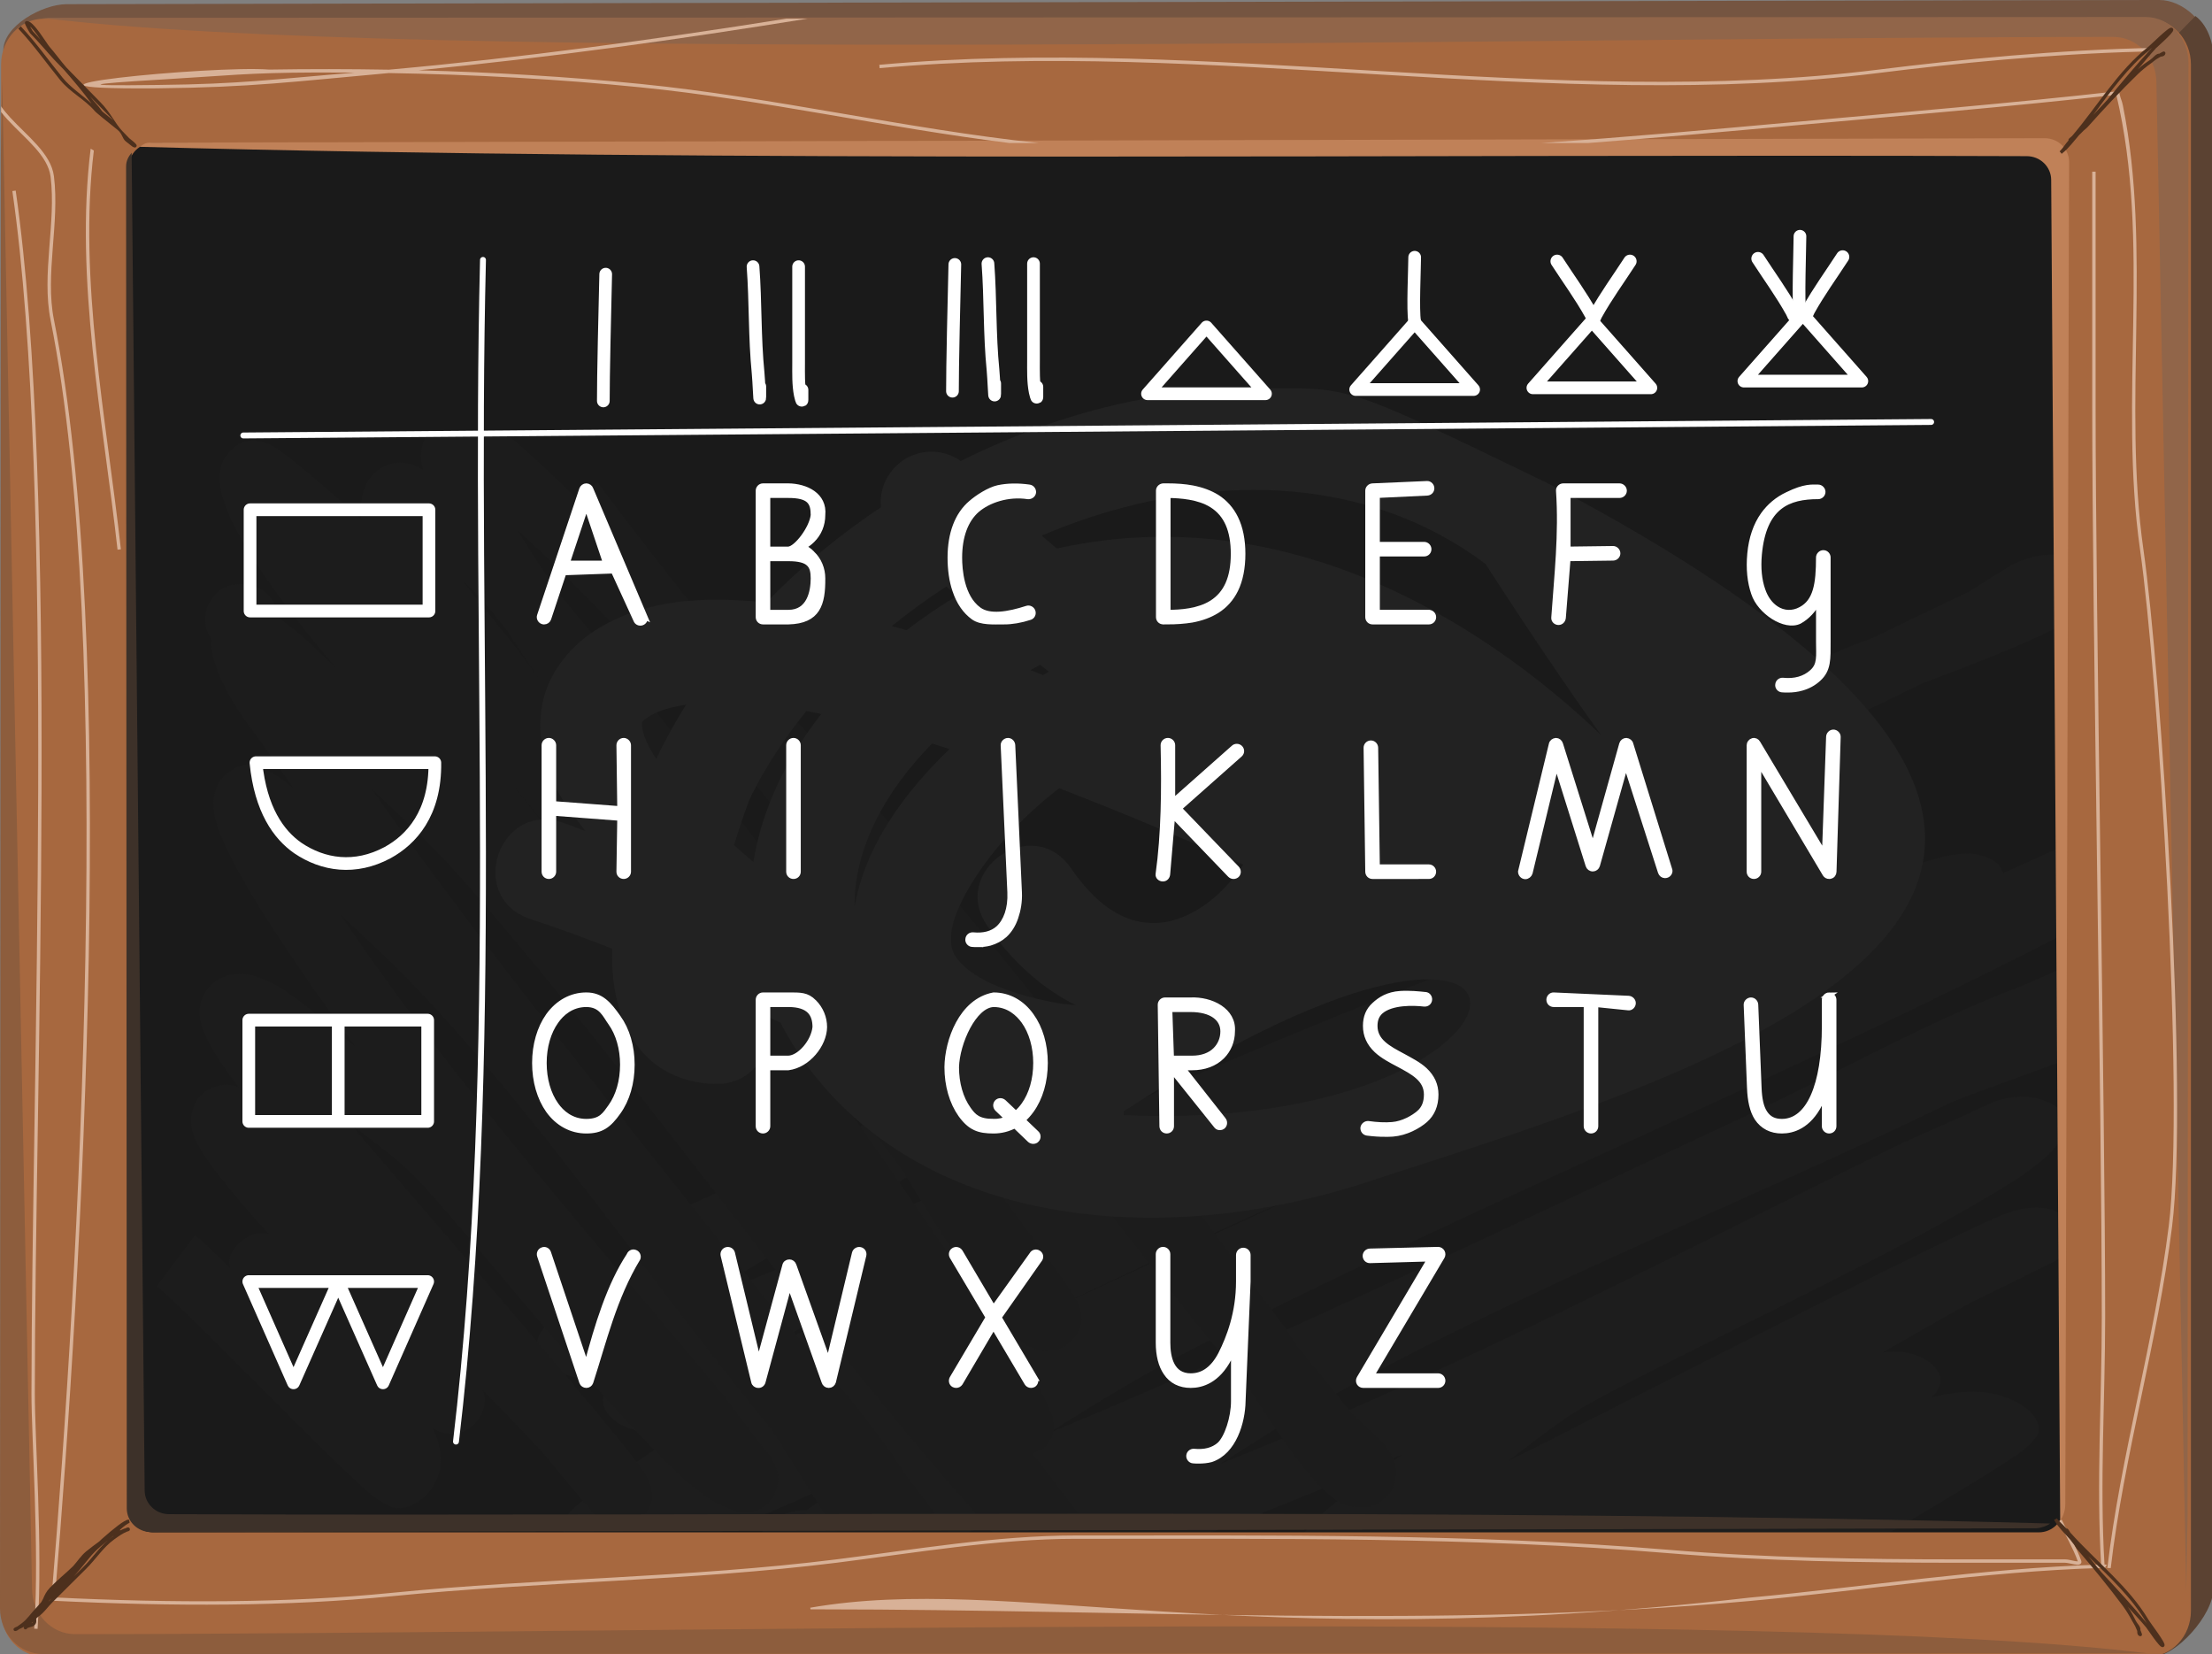 <?xml version="1.0" encoding="UTF-8" standalone="no"?>
<!-- Created with Inkscape (http://www.inkscape.org/) -->

<svg
   xmlns:dc="http://purl.org/dc/elements/1.1/"
   xmlns:cc="http://creativecommons.org/ns#"
   xmlns:rdf="http://www.w3.org/1999/02/22-rdf-syntax-ns#"
   xmlns:svg="http://www.w3.org/2000/svg"
   xmlns="http://www.w3.org/2000/svg"
   xmlns:sodipodi="http://sodipodi.sourceforge.net/DTD/sodipodi-0.dtd"
   xmlns:inkscape="http://www.inkscape.org/namespaces/inkscape"
   width="174.199mm"
   height="130.238mm"
   viewBox="0 0 174.199 130.238"
   version="1.1"
   id="svg1605"
   inkscape:version="0.92.2 (5c3e80d, 2017-08-06)"
   sodipodi:docname="2020-CH-02_explanation.svg">
  <rect x="0" y="0" width="174.199" height="130.238" fill="#808080" stroke="none"/>
  <defs
     id="defs1599" />
  <sodipodi:namedview
     id="base"
     pagecolor="#ffffff"
     bordercolor="#666666"
     borderopacity="1.0"
     inkscape:pageopacity="0.0"
     inkscape:pageshadow="2"
     inkscape:zoom="0.7108234"
     inkscape:cx="144.10633"
     inkscape:cy="132.72813"
     inkscape:document-units="mm"
     inkscape:current-layer="layer1"
     showgrid="false"
     inkscape:window-width="1680"
     inkscape:window-height="987"
     inkscape:window-x="-8"
     inkscape:window-y="222"
     inkscape:window-maximized="1"
     inkscape:snap-global="false"
     fit-margin-top="0"
     fit-margin-left="0"
     fit-margin-right="0"
     fit-margin-bottom="0" />
  <g
     inkscape:label="Ebene 1"
     inkscape:groupmode="layer"
     id="layer1"
     transform="translate(-18.853,-94.172)">
    <path
       style="opacity:1;vector-effect:none;fill:#755541;fill-opacity:1;stroke:none;stroke-width:1.898;stroke-linecap:round;stroke-linejoin:round;stroke-miterlimit:4;stroke-dasharray:none;stroke-dashoffset:0;stroke-opacity:1;paint-order:markers fill stroke"
       d="m 24.096,94.501 c -1.874,0.004 -5.034,1.702 -4.982,3.698 L 192.803,98.01 c 0.002,-1.997 -2.026,-3.843 -3.9,-3.839 z"
       id="path2268"
       inkscape:connector-curvature="0"
       sodipodi:nodetypes="sccss" />
    <path
       style="opacity:1;vector-effect:none;fill:#5b4232;fill-opacity:1;stroke:none;stroke-width:7.173;stroke-linecap:round;stroke-linejoin:round;stroke-miterlimit:4;stroke-dasharray:none;stroke-dashoffset:0;stroke-opacity:1;paint-order:markers fill stroke"
       d="m 723.565,360.127 c -42.673,44.501 -53.799,32.809 -88.572,79.172 l 75.714,408.308 c 7.084,0.098 18.173,-12.485 18.173,-20.031 l 10e-6,-455.368 c 0,-4.652 -1.993,-9.626 -5.315,-12.081 z"
       transform="scale(0.265)"
       id="path2268-0"
       inkscape:connector-curvature="0"
       sodipodi:nodetypes="cccssc" />
    <path
       style="opacity:1;vector-effect:none;fill:#1a1a1a;fill-opacity:1;stroke:none;stroke-width:1.777;stroke-linecap:round;stroke-linejoin:round;stroke-miterlimit:4;stroke-dasharray:none;stroke-dashoffset:0;stroke-opacity:1;paint-order:markers fill stroke"
       d="m 27.57,98.875 c -1.755,0 -3.168,1.505 -3.168,3.374 v 115.257 c 0,1.869 1.413,3.374 3.168,3.374 H 182.43 c 1.755,0 3.167,-1.505 3.167,-3.374 V 102.249 c 0,-1.869 -1.412,-3.374 -3.167,-3.374 z"
       id="path2220"
       inkscape:connector-curvature="0"
       sodipodi:nodetypes="sssssssss" />
    <path
       style="opacity:1;vector-effect:none;fill:#1d1d1d;fill-opacity:1;stroke:none;stroke-width:1.898;stroke-linecap:round;stroke-linejoin:round;stroke-miterlimit:4;stroke-dasharray:none;stroke-dashoffset:0;stroke-opacity:1;paint-order:markers fill stroke"
       d="m 180.271,137.848 c -0.685,0.017 -1.126,0.126 -1.464,0.22 -1.351,0.375 -1.704,0.71 -2.296,1.069 -1.186,0.717 -2.599,1.628 -2.708,1.679 -2.527,1.193 -4.959,2.357 -7.421,3.558 -0.764,0.286 -1.589,0.584 -2.117,0.818 -25.723,11.373 -51.775,22.48 -75.032,36.41 -6.532,3.1 -13.093,6.163 -19.77,9.096 l 1.601,1.496 c -2.278,1.386 -4.583,2.793 -6.246,3.951 -1.046,0.729 -1.903,1.365 -2.576,2.004 -0.336,0.32 -0.642,0.622 -0.899,1.111 -0.129,0.244 -0.275,0.642 -0.224,1.094 0.051,0.452 0.299,0.958 0.965,1.417 1.092,0.754 2.594,1.024 3.785,1.066 0.488,0.017 0.9,-0.077 1.351,-0.109 -0.233,0.261 -0.5,0.475 -0.673,0.841 -0.155,0.327 -0.32,0.747 -0.14,1.351 0.179,0.604 0.985,1.359 1.914,1.683 1.336,0.465 2.667,0.567 3.955,0.495 -1.01,0.66 -2.31,1.515 -3.589,2.384 -1.292,0.878 -2.548,1.755 -3.497,2.482 -0.475,0.364 -0.86,0.669 -1.227,1.037 -0.183,0.184 -0.383,0.339 -0.598,0.808 -0.108,0.235 -0.295,0.584 -0.05,1.214 0.245,0.631 1.438,1.413 2.406,1.59 1.802,0.329 3.189,0.08 4.558,-0.207 1.369,-0.287 2.747,-0.706 4.21,-1.216 2.925,-1.02 6.165,-2.414 9.35,-3.882 2.008,-0.925 2.622,-1.287 4.473,-2.196 -0.855,0.526 -1.691,1.091 -2.56,1.604 -1.231,0.726 -2.355,1.633 -3.364,2.362 -0.11,0.004 -0.092,-0.024 -0.217,-0.015 -0.613,0.044 -1.573,0.217 -2.349,0.718 -0.776,0.502 -1.071,1.186 -1.104,1.638 -0.034,0.48 -0.212,1.355 1.427,2.178 0.819,0.412 1.952,0.533 2.674,0.483 0.722,-0.05 1.16,-0.184 1.504,-0.299 0.074,-0.025 0.068,-0.048 0.137,-0.072 0.43,0.016 0.722,0.081 1.381,0.002 4.854,-0.58 8.724,-2.713 11.256,-3.706 1.326,-0.52 2.603,-1.092 3.919,-1.623 -0.614,0.46 -1.18,0.891 -1.62,1.305 -0.255,0.239 -0.487,0.464 -0.72,0.82 -0.233,0.356 -0.95,1.039 0.179,2.225 1.052,1.105 2.898,1.243 3.857,1.22 0.959,-0.024 1.681,-0.155 2.441,-0.312 1.519,-0.313 3.093,-0.781 4.652,-1.282 3.117,-1.002 6.15,-2.176 6.388,-2.267 4.419,-1.689 8.778,-3.5 13.08,-5.389 -0.759,0.584 -1.634,1.191 -2.394,1.756 0.245,-0.182 -0.444,0.291 -1.067,0.721 -0.623,0.43 -1.404,0.987 -2.166,1.607 -0.762,0.619 -1.508,1.282 -2.086,2.068 -0.577,0.787 -1.351,1.985 -0.055,3.347 0.542,0.569 1.56,0.967 2.34,1.093 0.78,0.126 1.358,0.09 1.832,0.042 0.949,-0.095 1.595,-0.279 2.278,-0.483 1.366,-0.409 2.751,-0.965 4.125,-1.551 0.363,-0.155 0.632,-0.288 0.983,-0.444 -0.133,0.226 -0.274,0.457 -0.302,0.837 -0.034,0.461 0.177,1.203 0.981,1.759 0.939,0.649 2.266,0.786 3.022,0.762 0.756,-0.024 1.232,-0.133 1.673,-0.242 0.882,-0.218 1.609,-0.494 2.443,-0.836 1.669,-0.684 3.641,-1.64 5.855,-2.766 0.738,-0.376 1.586,-0.851 2.366,-1.258 -0.086,0.189 -0.165,0.407 -0.077,0.893 0.104,0.58 1.149,1.554 2.241,1.802 0.727,0.165 0.997,0.076 1.36,0.038 -1.451,0.872 -2.968,1.757 -3.74,2.36 l 5.306,2.745 c 0.176,-0.137 2.193,-1.433 4.605,-2.873 2.412,-1.44 5.411,-3.199 8.328,-4.917 2.917,-1.718 5.748,-3.393 7.864,-4.702 1.058,-0.654 1.928,-1.211 2.595,-1.675 0.333,-0.232 0.609,-0.429 0.895,-0.679 0.143,-0.125 0.293,-0.253 0.486,-0.511 0.193,-0.258 0.902,-0.735 0.068,-1.925 -0.714,-1.019 -2.63,-1.803 -4.185,-1.899 -1.521,-0.094 -2.722,0.15 -3.893,0.444 0.134,-0.177 0.333,-0.299 0.45,-0.536 0.176,-0.357 0.647,-1.005 -0.333,-2.02 -0.49,-0.507 -1.436,-0.887 -2.156,-1.002 -0.72,-0.115 -1.219,-0.072 -1.591,-0.03 -0.166,0.019 -0.141,0.059 -0.28,0.08 0.045,-0.026 0.112,-0.066 0.158,-0.092 3.638,-2.107 6.579,-3.742 6.985,-3.948 -0.212,0.107 -0.019,0.009 0.036,-0.018 0.054,-0.026 0.134,-0.065 0.234,-0.113 0.199,-0.097 0.479,-0.232 0.813,-0.394 0.668,-0.325 1.549,-0.756 2.428,-1.188 0.88,-0.432 1.755,-0.864 2.427,-1.205 0.336,-0.17 0.615,-0.316 0.854,-0.445 0.119,-0.065 0.22,-0.118 0.373,-0.211 0.076,-0.047 0.155,-0.089 0.348,-0.241 0.096,-0.076 0.227,-0.157 0.446,-0.452 0.055,-0.074 0.117,-0.164 0.176,-0.284 0.06,-0.12 0.147,-0.475 0.147,-0.475 5e-5,-4.6e-4 -0.106,-0.766 -0.106,-0.766 -1.5e-4,-4.6e-4 -0.779,-0.897 -0.779,-0.898 -1.347,-0.931 -2.7,-0.72 -3.193,-0.661 -0.493,0.059 -0.693,0.126 -0.875,0.177 -0.365,0.103 -0.566,0.183 -0.796,0.273 -0.461,0.18 -0.953,0.397 -1.561,0.673 -1.216,0.553 -2.845,1.333 -4.788,2.283 -3.887,1.9 -9.01,4.47 -14.211,7.1 -5.201,2.629 -10.476,5.316 -14.645,7.433 -2.048,1.04 -2.488,1.25 -3.878,1.948 1.695,-1.283 3.391,-2.667 5.177,-3.804 2.723,-1.733 11.699,-6.043 20.033,-10.247 4.167,-2.102 8.23,-4.217 11.497,-6.133 3.267,-1.916 5.762,-3.362 6.974,-5.38 0.094,-0.156 0.204,-0.346 0.253,-0.675 0.049,-0.329 0.044,-0.895 -0.597,-1.49 -0.641,-0.595 -1.826,-0.903 -2.531,-0.947 -0.705,-0.043 -1.099,0.032 -1.393,0.086 -1.177,0.216 -1.335,0.388 -1.733,0.561 -0.797,0.346 -1.627,0.765 -1.796,0.84 -6.107,2.7 -3.649,1.551 -10.86,5.126 -15.428,7.647 -31.336,15.839 -47.727,22.287 2.3,-1.44 5.236,-3.29 5.506,-3.449 15.541,-9.166 34.285,-16.423 51.695,-24.827 1.51,-0.729 5.677,-2.106 9.614,-3.626 2.716,-1.049 5.508,-2.098 7.539,-3.58 v -5.663 c -0.256,-0.057 -0.5,-0.095 -0.71,-0.11 -0.762,-0.054 -1.235,0.022 -1.622,0.089 -1.546,0.268 -2.275,0.65 -3.327,1.09 -2.103,0.88 -4.628,2.088 -5.566,2.447 -7.999,3.057 -14.747,6.996 -21.675,10.216 -18.22,8.468 -36.219,17.231 -54.934,24.992 3.713,-2.353 7.433,-4.635 11.454,-6.692 24.39,-12.475 52.086,-23.496 76.379,-36.785 v -6.425 c -0.431,0.187 -0.876,0.379 -1.257,0.553 -0.254,0.116 -0.479,0.222 -0.695,0.33 -0.108,0.054 -0.212,0.105 -0.349,0.183 -0.038,0.022 -0.182,0.161 -0.225,0.175 -1.283,0.58 -1.37,0.636 -3.912,1.76 -2.102,0.929 -4.148,1.872 -6.231,2.81 -0.207,-0.358 -0.317,-0.743 -0.77,-0.987 -1.433,-0.77 -2.378,-0.538 -2.842,-0.495 -0.464,0.043 -0.713,0.101 -0.954,0.156 -1.928,0.441 -3.758,1.207 -6.416,2.237 -5.317,2.06 -12.348,4.985 -12.77,5.154 -9.489,3.79 -18.844,7.701 -28.178,11.63 6.559,-2.988 13.145,-5.991 19.597,-8.918 0.05,-0.023 0.745,-0.329 0.852,-0.378 2.164,-0.776 4.328,-1.545 6.723,-2.443 3.416,-1.28 6.738,-2.577 9.184,-3.67 1.223,-0.547 2.203,-1.011 3.051,-1.559 0.424,-0.274 0.869,-0.512 1.284,-1.195 0.208,-0.341 0.417,-0.882 0.139,-1.528 -0.278,-0.646 -1.112,-1.193 -1.781,-1.426 -1.222,-0.425 -1.844,-0.275 -2.205,-0.239 -0.361,0.037 -0.538,0.079 -0.685,0.113 -0.295,0.068 -0.442,0.117 -0.592,0.165 -0.3,0.097 -0.555,0.193 -0.861,0.311 -0.611,0.235 -1.373,0.547 -2.275,0.926 -1.804,0.757 -4.142,1.769 -6.508,2.806 -4.194,1.838 -7.661,3.392 -9.098,4.038 -0.806,0.288 -1.816,0.666 -2.524,0.917 -1.326,0.47 -2.452,0.863 -3.266,1.148 -0.814,0.285 -0.929,0.313 -1.502,0.531 -18.345,6.978 -36.163,15.069 -53.038,23.47 -0.107,0.039 -0.211,0.085 -0.318,0.124 -0.775,0.282 -1.801,0.717 -3.318,1.312 -0.968,0.379 -2.172,0.799 -3.322,1.213 1.103,-0.687 1.927,-1.257 3.127,-1.975 2.874,-1.72 5.87,-3.45 8.256,-4.817 2.386,-1.367 3.976,-2.254 4.717,-2.714 1.004,-0.623 2.101,-1.166 3.118,-1.778 22.618,-10.735 44.45,-22.098 67.221,-32.476 3.296,-1.502 6.397,-3.039 9.555,-4.581 0.314,-0.12 0.324,-0.126 0.674,-0.258 1.434,-0.541 3.206,-1.214 4.953,-1.923 1.748,-0.709 3.462,-1.442 4.88,-2.175 0.709,-0.366 1.343,-0.725 1.926,-1.158 0.583,-0.432 1.342,-0.905 1.423,-2.036 0.032,-0.446 0.131,-1.299 -1.359,-2.074 -0.745,-0.387 -1.758,-0.532 -2.443,-0.515 z m -57.201,49.558 c -7.306,3.388 -14.68,6.71 -21.933,10.123 7.182,-3.477 14.479,-6.86 21.933,-10.123 z m -32.674,7.793 c -0.894,0.383 -1.792,0.765 -2.686,1.148 -1.862,0.798 -4.984,2.422 -8.231,3.861 0.097,-0.061 0.229,-0.153 0.321,-0.211 0.506,-0.316 0.942,-0.583 1.257,-0.773 0.221,-0.133 0.53,-0.299 0.546,-0.311 1.104,-0.55 2.284,-1.063 3.389,-1.614 1.825,-0.668 3.598,-1.406 5.404,-2.101 z"
       id="rect2150-1-3"
       inkscape:connector-curvature="0" />
    <path
       style="opacity:1;vector-effect:none;fill:#1c1c1c;fill-opacity:1;stroke:none;stroke-width:1.898;stroke-linecap:round;stroke-linejoin:round;stroke-miterlimit:4;stroke-dasharray:none;stroke-dashoffset:0;stroke-opacity:1;paint-order:markers fill stroke"
       d="m 52.41,128.394 c -0.288,0.606 -0.4,1.245 -0.412,1.791 -0.008,0.356 0.11,0.65 0.157,0.977 -0.303,-0.156 -0.554,-0.339 -0.975,-0.445 -0.377,-0.096 -0.859,-0.193 -1.543,-0.031 -0.684,0.162 -1.525,0.786 -1.871,1.478 -0.498,0.995 -0.581,1.968 -0.469,2.901 -0.776,-0.7 -1.782,-1.601 -2.803,-2.485 -1.031,-0.893 -2.061,-1.76 -2.912,-2.412 -0.426,-0.326 -0.783,-0.59 -1.211,-0.838 -0.214,-0.124 -0.396,-0.261 -0.936,-0.393 -0.27,-0.066 -0.672,-0.184 -1.384,0.027 -0.713,0.211 -1.576,1.119 -1.754,1.832 -0.332,1.327 -0.014,2.322 0.346,3.303 0.36,0.98 0.87,1.96 1.486,2.996 1.233,2.073 2.899,4.355 4.648,6.594 1.103,1.411 1.53,1.839 2.61,3.137 -0.62,-0.594 -1.284,-1.173 -1.889,-1.778 -0.857,-0.857 -1.917,-1.626 -2.771,-2.322 -0.007,-0.08 0.025,-0.068 0.011,-0.159 -0.065,-0.443 -0.285,-1.132 -0.875,-1.67 -0.59,-0.538 -1.377,-0.717 -1.892,-0.717 -0.548,0 -1.549,-0.084 -2.447,1.15 -0.449,0.617 -0.56,1.447 -0.486,1.969 0.074,0.522 0.237,0.833 0.377,1.078 0.03,0.053 0.057,0.047 0.086,0.096 -0.008,0.314 -0.075,0.529 0.031,1.004 0.777,3.498 3.302,6.2 4.494,7.988 0.625,0.937 1.306,1.835 1.943,2.764 -0.538,-0.423 -1.043,-0.811 -1.525,-1.109 -0.279,-0.173 -0.541,-0.329 -0.951,-0.48 -0.411,-0.151 -1.207,-0.637 -2.531,0.246 -1.234,0.822 -1.347,2.171 -1.297,2.867 0.05,0.696 0.217,1.214 0.414,1.758 0.393,1.088 0.964,2.208 1.573,3.315 1.217,2.213 2.627,4.357 2.736,4.525 2.031,3.124 4.2,6.198 6.455,9.226 -0.684,-0.521 -1.396,-1.126 -2.058,-1.648 0.214,0.169 -0.343,-0.307 -0.848,-0.738 -0.505,-0.431 -1.158,-0.969 -1.883,-1.49 -0.724,-0.522 -1.496,-1.03 -2.406,-1.408 -0.91,-0.379 -2.295,-0.878 -3.815,0.135 -0.636,0.424 -1.065,1.184 -1.19,1.758 -0.125,0.574 -0.069,0.992 -0.004,1.334 0.131,0.684 0.356,1.145 0.606,1.631 0.499,0.972 1.166,1.949 1.867,2.918 0.185,0.256 0.344,0.444 0.529,0.691 -0.261,-0.085 -0.527,-0.175 -0.961,-0.176 -0.527,-7.1e-4 -1.367,0.191 -1.981,0.805 -0.717,0.717 -0.84,1.689 -0.795,2.237 0.045,0.548 0.181,0.888 0.316,1.203 0.27,0.63 0.602,1.144 1.012,1.732 0.819,1.177 1.956,2.561 3.293,4.111 0.446,0.517 1.008,1.109 1.49,1.655 -0.217,-0.053 -0.468,-0.099 -1.02,-0.01 -0.659,0.106 -1.744,0.916 -2,1.723 -0.171,0.537 -0.062,0.728 -0.01,0.99 -1.029,-1.01 -2.073,-2.066 -2.779,-2.596 l -3,4 c 0.161,0.121 1.685,1.52 3.385,3.198 1.699,1.678 3.775,3.766 5.803,5.797 2.028,2.031 4.005,4.002 5.547,5.471 0.771,0.735 1.427,1.339 1.971,1.799 0.272,0.23 0.503,0.42 0.795,0.615 0.146,0.098 0.295,0.199 0.594,0.326 0.298,0.127 0.86,0.617 2.195,-0.051 1.144,-0.572 1.991,-2.005 2.062,-3.14 0.07,-1.11 -0.236,-1.971 -0.599,-2.807 0.204,0.088 0.348,0.227 0.621,0.299 0.411,0.109 1.16,0.418 2.293,-0.348 0.566,-0.383 0.977,-1.09 1.09,-1.619 0.113,-0.529 0.053,-0.891 -0.004,-1.159 -0.025,-0.12 -0.07,-0.099 -0.098,-0.199 0.031,0.032 0.079,0.078 0.11,0.11 2.488,2.534 4.422,4.587 4.666,4.871 -0.127,-0.149 -0.01,-0.013 0.022,0.025 0.031,0.038 0.078,0.094 0.135,0.164 0.115,0.14 0.276,0.336 0.469,0.571 0.386,0.468 0.898,1.086 1.412,1.703 0.514,0.617 1.027,1.231 1.432,1.701 0.202,0.235 0.374,0.431 0.527,0.597 0.076,0.083 0.14,0.154 0.25,0.26 0.055,0.053 0.105,0.109 0.283,0.24 0.089,0.066 0.184,0.157 0.526,0.301 0.085,0.036 0.19,0.076 0.328,0.113 0.138,0.037 0.544,0.082 0.545,0.082 5.19e-4,2e-5 0.871,-0.117 0.871,-0.117 3.97e-4,-1.3e-4 1.003,-0.613 1.004,-0.613 1.028,-1.028 0.755,-2 0.676,-2.355 -0.079,-0.355 -0.16,-0.497 -0.223,-0.627 -0.126,-0.26 -0.221,-0.401 -0.33,-0.564 -0.217,-0.326 -0.476,-0.672 -0.805,-1.1 -0.659,-0.855 -1.587,-1.998 -2.717,-3.362 -2.259,-2.726 -5.31,-6.316 -8.432,-9.959 -3.121,-3.643 -6.31,-7.338 -8.822,-10.258 -1.234,-1.435 -1.484,-1.743 -2.313,-2.717 1.502,1.165 3.121,2.326 4.459,3.565 2.04,1.889 7.168,8.188 12.158,14.027 2.495,2.92 5.003,5.763 7.266,8.037 2.262,2.274 3.969,4.013 6.297,4.789 0.18,0.06 0.399,0.13 0.776,0.148 0.376,0.018 1.021,-0.015 1.683,-0.512 0.663,-0.497 0.986,-1.374 1.018,-1.889 0.032,-0.515 -0.063,-0.797 -0.131,-1.008 -0.275,-0.844 -0.475,-0.95 -0.682,-1.23 -0.414,-0.561 -0.911,-1.143 -1,-1.261 -3.224,-4.298 -1.855,-2.572 -6.101,-7.627 -9.085,-10.815 -18.801,-21.952 -26.543,-33.529 1.696,1.597 3.875,3.635 4.063,3.823 10.818,10.818 19.538,24.064 29.533,36.281 0.867,1.06 2.536,4.017 4.363,6.799 0.388,0.591 0.78,1.186 1.182,1.769 h 8.76 c -0.183,-0.273 -0.376,-0.534 -0.585,-0.828 -1.054,-1.483 -2.491,-3.255 -2.922,-3.918 -3.676,-5.655 -8.327,-10.355 -12.162,-15.223 -10.087,-12.802 -20.506,-25.428 -29.799,-38.627 2.771,2.576 5.461,5.161 7.901,7.976 13.941,16.086 26.483,34.372 41.035,50.619 h 7.886 c -0.291,-0.376 -0.645,-0.838 -1.424,-1.877 -1.11,-1.479 -2.233,-2.918 -3.352,-4.383 0.403,-0.169 0.839,-0.269 1.105,-0.611 0.843,-1.082 0.556,-1.757 0.496,-2.092 -0.06,-0.335 -0.132,-0.513 -0.201,-0.686 -0.549,-1.378 -1.466,-2.668 -2.703,-4.546 -2.475,-3.757 -5.977,-8.716 -6.179,-9.014 -4.546,-6.7 -9.228,-13.295 -13.93,-19.875 3.562,4.612 7.143,9.242 10.633,13.779 0.027,0.035 0.393,0.524 0.451,0.6 0.936,1.533 1.865,3.065 2.946,4.759 1.541,2.416 3.098,4.763 4.402,6.484 0.652,0.861 1.205,1.549 1.85,2.137 0.322,0.294 0.605,0.605 1.393,0.871 0.394,0.133 1.015,0.257 1.744,0.021 0.729,-0.236 1.333,-0.87 1.582,-1.369 0.455,-0.911 0.269,-1.355 0.219,-1.615 -0.05,-0.261 -0.103,-0.386 -0.145,-0.492 -0.084,-0.211 -0.144,-0.315 -0.203,-0.422 -0.118,-0.213 -0.234,-0.394 -0.375,-0.61 -0.283,-0.432 -0.657,-0.969 -1.109,-1.605 -0.906,-1.272 -2.115,-2.919 -3.353,-4.584 -2.195,-2.953 -4.05,-5.391 -4.82,-6.402 -0.348,-0.571 -0.802,-1.286 -1.105,-1.787 -0.567,-0.939 -1.043,-1.737 -1.387,-2.314 -0.344,-0.577 -0.378,-0.659 -0.64,-1.065 -8.393,-12.971 -18.04,-25.5 -28.019,-37.328 -0.047,-0.076 -0.102,-0.149 -0.149,-0.225 -0.339,-0.548 -0.861,-1.272 -1.574,-2.344 -0.455,-0.684 -0.963,-1.537 -1.463,-2.351 0.81,0.766 1.479,1.335 2.326,2.17 2.029,1.999 4.072,4.087 5.688,5.75 1.616,1.663 2.664,2.773 3.205,3.287 0.734,0.697 1.38,1.466 2.101,2.174 12.776,15.881 26.249,31.157 38.621,47.168 1.791,2.318 3.617,4.492 5.449,6.707 0.144,0.222 0.151,0.228 0.311,0.476 0.651,1.014 1.461,2.267 2.31,3.5 0.849,1.233 1.726,2.441 2.596,3.433 0.435,0.496 0.859,0.939 1.365,1.34 0.506,0.401 1.063,0.928 2.353,0.928 0.509,0 1.484,0.028 2.33,-1.096 0.423,-0.562 0.564,-1.305 0.528,-1.802 -0.036,-0.497 -0.17,-0.813 -0.285,-1.053 -0.46,-0.963 -0.851,-1.201 -1.274,-1.613 -0.846,-0.824 -1.917,-1.805 -1.978,-1.881 -1.42,-1.775 -2.804,-3.482 -4.232,-5.209 -0.344,-0.541 -0.704,-1.124 -0.983,-1.496 C 106.47,180.596 93.188,162.238 76.756,146.059 73.066,141.473 69.418,136.864 65.916,132.163 l -1.666,1.242 c -1.634,-1.583 -3.292,-3.186 -4.652,-4.334 -0.288,-0.243 -0.56,-0.465 -0.827,-0.677 z m 2.91,11.547 c 0.072,0.068 0.18,0.158 0.248,0.223 0.373,0.351 0.687,0.654 0.911,0.873 0.158,0.154 0.357,0.373 0.368,0.381 0.653,0.773 1.266,1.604 1.92,2.379 0.805,1.291 1.689,2.542 2.523,3.818 -0.458,-0.63 -0.915,-1.263 -1.373,-1.893 -0.954,-1.312 -2.879,-3.496 -4.598,-5.781 z m 3.574,15.604 c 4.135,5.039 8.164,10.166 12.062,15.414 -4.036,-5.134 -7.999,-10.321 -12.062,-15.414 z"
       id="rect2150-1-3-9"
       inkscape:connector-curvature="0" />
    <path
       style="opacity:1;vector-effect:none;fill:#a7683f;fill-opacity:1;stroke:none;stroke-width:7.173;stroke-linecap:round;stroke-linejoin:round;stroke-miterlimit:4;stroke-dasharray:none;stroke-dashoffset:0;stroke-opacity:1;paint-order:markers fill stroke"
       d="m 84.25,360.912 c -7.085,0 -12.789,6.075 -12.789,13.621 v 459.453 c 0,7.546 5.704,13.621 12.789,13.621 h 625.201 c 7.085,0 12.787,-6.075 12.787,-13.621 V 374.533 c 0,-7.546 -5.702,-13.621 -12.787,-13.621 z m 32.465,36.943 h 560.271 c 4.031,0 7.275,3.162 7.275,7.09 v 398.629 c 0,3.928 -3.244,7.09 -7.275,7.09 H 116.715 c -4.031,0 -7.277,-3.162 -7.277,-7.09 V 404.945 c 0,-3.928 3.246,-7.09 7.277,-7.09 z"
       id="rect2150"
       transform="scale(0.265)"
       inkscape:connector-curvature="0"
       sodipodi:nodetypes="ssssssssssssssssss" />
    <path
       style="opacity:1;vector-effect:none;fill:#8d5d3d;fill-opacity:1;stroke:none;stroke-width:1.898;stroke-linecap:round;stroke-linejoin:round;stroke-miterlimit:4;stroke-dasharray:none;stroke-dashoffset:0;stroke-opacity:1;paint-order:markers fill stroke"
       d="m 187.92,224.343 c -29.018,-3.613 -119.763,-1.504 -163.162,-1.504 -1.874,0 -3.383,-1.607 -3.383,-3.604 l -2.35,-118.824 -0.105,5.98 -0.067,114.414 c -10e-4,1.997 1.509,3.605 3.383,3.604 z"
       id="path2912-0"
       inkscape:connector-curvature="0"
       sodipodi:nodetypes="cccccssc" />
    <path
       style="opacity:1;vector-effect:none;fill:#916549;fill-opacity:1;stroke:none;stroke-width:1.898;stroke-linecap:round;stroke-linejoin:round;stroke-miterlimit:4;stroke-dasharray:none;stroke-dashoffset:0;stroke-opacity:1;paint-order:markers fill stroke"
       d="m 22.13,95.576 c 29.018,3.613 119.762,1.504 163.162,1.504 1.874,0 3.383,1.607 3.383,3.604 l 2.35,118.824 0.105,-5.98 0.067,-114.414 c 0.001,-1.997 -1.509,-3.605 -3.383,-3.604 z"
       id="path2912"
       inkscape:connector-curvature="0"
       sodipodi:nodetypes="cccccssc" />
    <path
       style="opacity:1;vector-effect:none;fill:#c08158;fill-opacity:1;stroke:none;stroke-width:7.173;stroke-linecap:round;stroke-linejoin:round;stroke-miterlimit:4;stroke-dasharray:none;stroke-dashoffset:0;stroke-opacity:1;paint-order:markers fill stroke"
       d="m 115.737,397.752 c -1.244,0.003 -2.258,0.556 -3.043,1.236 176.458,4.741 376.508,2.081 560.74,2.775 4.031,0 7.275,3.162 7.275,7.09 l 2.678,398.266 c 0.98,-1.206 1.515,-3.176 1.519,-4.842 l 1.13,-398.754 c 0.011,-3.928 -3.244,-7.099 -7.275,-7.09 z"
       transform="scale(0.265)"
       id="rect2150-5"
       inkscape:connector-curvature="0"
       sodipodi:nodetypes="sccccssss" />
    <path
       style="opacity:1;vector-effect:none;fill:#3d3129;fill-opacity:1;stroke:none;stroke-width:1.898;stroke-linecap:round;stroke-linejoin:round;stroke-miterlimit:4;stroke-dasharray:none;stroke-dashoffset:0;stroke-opacity:1;paint-order:markers fill stroke"
       d="m 179.199,214.503 c 0.329,-6.7e-4 0.891,-0.194 1.099,-0.374 -46.688,-1.254 -99.383,-0.551 -148.127,-0.734 -1.067,0 -1.925,-0.837 -1.925,-1.876 L 29.22,106.191 c -0.259,0.319 -0.438,0.652 -0.437,1.093 l 0.053,105.645 c 5.25e-4,1.039 0.858,1.878 1.925,1.876 z"
       id="rect2150-5-3"
       inkscape:connector-curvature="0"
       sodipodi:nodetypes="sccccssss" />
    <path
       style="color:#000000;font-style:normal;font-variant:normal;font-weight:normal;font-stretch:normal;font-size:medium;line-height:normal;font-family:sans-serif;font-variant-ligatures:normal;font-variant-position:normal;font-variant-caps:normal;font-variant-numeric:normal;font-variant-alternates:normal;font-feature-settings:normal;text-indent:0;text-align:start;text-decoration:none;text-decoration-line:none;text-decoration-style:solid;text-decoration-color:#000000;letter-spacing:normal;word-spacing:normal;text-transform:none;writing-mode:lr-tb;direction:ltr;text-orientation:mixed;dominant-baseline:auto;baseline-shift:baseline;text-anchor:start;white-space:normal;shape-padding:0;clip-rule:nonzero;display:inline;overflow:visible;visibility:visible;opacity:1;isolation:auto;mix-blend-mode:normal;color-interpolation:sRGB;color-interpolation-filters:linearRGB;solid-color:#000000;solid-opacity:1;vector-effect:none;fill:#d8b197;fill-opacity:1;fill-rule:nonzero;stroke:none;stroke-width:7.173;stroke-linecap:round;stroke-linejoin:round;stroke-miterlimit:4;stroke-dasharray:none;stroke-dashoffset:0;stroke-opacity:1;paint-order:markers fill stroke;color-rendering:auto;image-rendering:auto;shape-rendering:auto;text-rendering:auto;enable-background:accumulate"
       d="m 98.088,399.537 c -4.829,38.713 3.741,80.981 7.983,119.153 l 0.996,-0.111 C 102.834,480.484 94.363,438.464 99.029,400.098 Z m 19.964,-17.929 c 27.987,-0.297 40.55,-2.012 68.669,-4.536 25.175,0.434 50.199,1.784 74.68,4.232 36.602,3.66 72.97,11.997 109.688,16.551 h 8.705 c -39.559,-4.208 -78.749,-13.594 -118.297,-17.549 -21.649,-2.165 -43.719,-3.474 -65.939,-4.055 38.742,-3.741 77.41,-9.174 115.561,-15.34 l -6.316,-4e-5 c -39.003,6.21 -78.511,11.605 -118.055,15.156 -11.848,-0.205 -23.725,-0.225 -35.602,-0.027 -16.835,-1.324 -90.854,5.951 -34.124,5.579 m 594.845,-12.03 c -29.17,0.538 -58.559,3.471 -82.463,6.459 -95.97,11.996 -199.668,-10.307 -296.951,-1.426 l 0.088,0.996 c 97.068,-8.862 200.779,13.444 296.988,1.418 22.685,-2.836 50.324,-5.604 77.991,-6.332 z M 699.828,382.552 c -31.783,3.56 -63.899,6.206 -95.99,9.123 -24.334,2.212 -49.365,4.445 -74.605,6.18 h 13.912 c 20.553,-1.556 40.908,-3.376 60.789,-5.184 32.165,-2.924 64.325,-5.58 96.127,-9.141 10.468,43.864 0.618,90.09 7.059,135.172 5.346,37.422 13.332,162.509 8.525,200.959 -4.278,34.222 -14.363,68.281 -18.25,101.636 -1.809,0.023 0.965,-1.139 -0.848,-1.09 -1.444,-24.231 0.201,-49.168 0.201,-73.486 0,-61.931 -2.842,-208.862 -2.842,-270.717 v -69.627 l -1.006,0.002 v 69.625 c 0,61.886 2.842,208.816 2.842,270.717 0,24.262 -1.642,49.21 -0.195,73.518 -35.21,1.047 -71.027,6.774 -104.494,9.816 -150.731,17.386 -219.984,-7.31 -279.125,2.994 l 0.084,0.49 H 315.18 c 91.336,0 184.686,5.811 275.963,-2.486 33.526,-3.048 69.337,-8.769 104.467,-9.814 l 1,-0.029 1.793,0.076 c 3.883,-33.28 13.957,-67.294 18.233,-101.5 4.833,-38.667 -3.187,-163.844 -8.527,-201.225 -6.151,-43.055 2.541,-89.138 -6.09,-131.826 -0.35,-1.732 -0.551,-1.594 -0.961,-3.315 l -0.227,-0.98 m -583.542,-1.825 c -24.387,0.326 -18.909,-0.372 0.41,-1.535 v -2e-5 l 1.045,-0.061 c 20.525,-1.212 25.651,-2.039 46.329,-2.116 3.845,-0.014 7.689,0.005 11.531,0.033 -24.662,2.014 -33.746,3.399 -58.284,3.667 z M 82.375,838.335 c 1.462,-23.12 -0.886,-55.854 -0.886,-68.876 0,-90.415 7.228,-268.038 -5.684,-357.469 l -0.988,0.148 c 12.89,89.283 5.676,266.853 5.676,357.32 0,13.036 2.344,45.749 0.885,68.823 l -0.066,1 0.998,0.053 m 4.073,-8.382 0.998,0.053 c 34.861,1.694 69.457,1.708 100.232,-1.369 43.778,-4.378 88.499,-4.494 132.158,-9.951 23.238,-2.905 47.58,-7.102 70.984,-7.102 58.481,0 118.037,-0.583 176.146,4.26 28.66,2.388 57.978,2.85 86.721,2.85 h 31.256 c 0.554,0 1.772,0.314 2.762,0.488 0.495,0.087 0.93,0.16 1.357,0.059 0.214,-0.05 0.47,-0.176 0.605,-0.436 0.135,-0.259 0.094,-0.542 0.008,-0.783 -1.529,-4.258 -3.87,-8.12 -5.773,-12.113 l -0.594,0.281 c -0.069,0.114 -0.135,0.23 -0.211,0.34 1.896,3.947 4.127,7.703 5.588,11.729 -0.158,0.011 -0.426,0.008 -0.812,-0.059 -0.906,-0.16 -2.062,-0.51 -2.93,-0.51 h -31.256 c -28.732,0 -58.019,-0.457 -86.633,-2.842 C 508.816,811 449.228,811.588 390.754,811.588 c -23.523,0 -47.906,4.209 -71.111,7.109 -43.577,5.447 -88.291,5.559 -132.135,9.943 -30.693,3.069 -65.228,3.055 -100.045,1.365 8.114,-96.697 18.808,-284.152 -0.297,-379.674 -2.688,-13.441 1.749,-28.647 0.006,-42.594 -0.427,-3.416 -2.448,-6.407 -4.953,-9.227 -2.505,-2.819 -5.516,-5.484 -8.031,-8.217 -1.015,-1.103 -1.939,-2.215 -2.727,-3.348 l -4.1e-5,-4e-5 v 1.693 c 0.618,0.791 1.284,1.569 1.988,2.334 2.565,2.786 5.577,5.446 8.025,8.201 2.448,2.755 4.314,5.588 4.701,8.688 1.706,13.647 -2.75,28.873 0.008,42.66 19.066,95.328 8.396,282.71 0.281,379.432"
       transform="scale(0.265)"
       id="path2270"
       inkscape:connector-curvature="0"
       sodipodi:nodetypes="cccccccsccscccccccsccscccccscssccssccsscscccsccccscscccccccccccscccccccccsscccccccccssssccccccccccccscccsc" />
    <path
       style="color:#000000;font-style:normal;font-variant:normal;font-weight:normal;font-stretch:normal;font-size:medium;line-height:normal;font-family:sans-serif;font-variant-ligatures:normal;font-variant-position:normal;font-variant-caps:normal;font-variant-numeric:normal;font-variant-alternates:normal;font-feature-settings:normal;text-indent:0;text-align:start;text-decoration:none;text-decoration-line:none;text-decoration-style:solid;text-decoration-color:#000000;letter-spacing:normal;word-spacing:normal;text-transform:none;writing-mode:lr-tb;direction:ltr;text-orientation:mixed;dominant-baseline:auto;baseline-shift:baseline;text-anchor:start;white-space:normal;shape-padding:0;clip-rule:nonzero;display:inline;overflow:visible;visibility:visible;opacity:1;isolation:auto;mix-blend-mode:normal;color-interpolation:sRGB;color-interpolation-filters:linearRGB;solid-color:#000000;solid-opacity:1;vector-effect:none;fill:#4d301d;fill-opacity:1;fill-rule:nonzero;stroke:none;stroke-width:1.898;stroke-linecap:round;stroke-linejoin:round;stroke-miterlimit:4;stroke-dasharray:none;stroke-dashoffset:0;stroke-opacity:1;paint-order:markers fill stroke;color-rendering:auto;image-rendering:auto;shape-rendering:auto;text-rendering:auto;enable-background:accumulate"
       d="m 180.83,213.717 -0.217,0.139 c 0.002,0.004 0.007,0.007 0.01,0.012 l -0.002,0.002 c 0.008,0.011 0.02,0.019 0.027,0.029 0.316,0.55 0.817,1.02 1.266,1.529 0.009,0.014 0.012,0.021 0.021,0.035 0.069,0.106 0.183,0.228 0.264,0.344 0.011,0.018 0.026,0.042 0.037,0.059 0.088,0.138 0.146,0.23 0.193,0.285 1.236,1.441 2.488,2.963 3.602,4.467 0.282,0.383 0.513,0.768 0.725,1.168 0.076,0.147 0.19,0.305 0.25,0.436 0.069,0.149 0.113,0.26 0.158,0.369 -1.5e-4,0.034 0.001,0.047 0.002,0.086 0.001,0.055 0.006,0.115 0.035,0.178 0.029,0.063 0.095,0.123 0.172,0.145 8e-5,3e-5 0.06,0.002 0.061,0.002 7e-5,-2e-5 0.062,-0.031 0.062,-0.031 5e-5,-5e-5 0.029,-0.041 0.029,-0.041 4e-5,-8e-5 0.01,-0.027 0.01,-0.027 5e-5,-2.5e-4 0.002,-0.029 0.002,-0.029 0,-3.9e-4 4.2e-4,-0.01 0,-0.014 -0.002,-0.015 -0.004,-0.022 -0.006,-0.029 -0.004,-0.014 -0.007,-0.028 -0.014,-0.047 -0.013,-0.037 -0.032,-0.088 -0.057,-0.152 -0.01,-0.027 -0.034,-0.076 -0.047,-0.107 0.001,-0.056 0.012,-0.102 -0.01,-0.168 -0.066,-0.205 -0.253,-0.372 -0.354,-0.572 -0.175,-0.35 -0.357,-0.721 -0.609,-1.066 -0.019,-0.026 -0.043,-0.052 -0.062,-0.078 0.494,0.569 1.037,1.115 1.496,1.678 0.005,0.007 0.092,0.131 0.197,0.281 0.105,0.151 0.237,0.34 0.373,0.525 0.136,0.185 0.274,0.366 0.391,0.5 0.059,0.067 0.111,0.124 0.162,0.166 0.025,0.021 0.05,0.038 0.082,0.053 0.032,0.015 0.082,0.034 0.143,0.008 0.032,-0.013 0.061,-0.043 0.076,-0.072 0.015,-0.029 0.017,-0.054 0.018,-0.076 7.4e-4,-0.043 -0.008,-0.075 -0.019,-0.109 -0.024,-0.068 -0.063,-0.141 -0.113,-0.229 -0.1,-0.175 -0.247,-0.397 -0.404,-0.623 -0.157,-0.226 -0.324,-0.457 -0.459,-0.645 -0.135,-0.188 -0.242,-0.342 -0.266,-0.381 -1.524,-2.583 -4.125,-4.604 -6.158,-6.871 -0.009,-0.015 -0.022,-0.037 -0.031,-0.051 -0.04,-0.062 -0.074,-0.116 -0.1,-0.154 -0.013,-0.019 -0.025,-0.034 -0.035,-0.047 -0.005,-0.007 -0.009,-0.014 -0.016,-0.021 -0.003,-0.004 -0.008,-0.007 -0.016,-0.014 -0.004,-0.003 -0.013,-0.011 -0.014,-0.012 -3.5e-4,-2.4e-4 -0.035,-0.015 -0.035,-0.016 h -0.002 c -1.2e-4,-3e-5 -0.041,-0.006 -0.041,-0.006 -2e-5,0 -0.008,0.003 -0.012,0.004 -0.237,-0.277 -0.554,-0.521 -0.766,-0.809 z m 2.479,2.994 c 1.692,1.637 3.413,3.252 4.523,5.135 0.018,0.03 0.077,0.111 0.111,0.16 -1.117,-1.359 -2.369,-2.713 -3.604,-4.041 -0.185,-0.222 -0.368,-0.45 -0.549,-0.672 -0.157,-0.192 -0.312,-0.391 -0.482,-0.582 z"
       id="path2350"
       inkscape:connector-curvature="0" />
    <path
       style="color:#000000;font-style:normal;font-variant:normal;font-weight:normal;font-stretch:normal;font-size:medium;line-height:normal;font-family:sans-serif;font-variant-ligatures:normal;font-variant-position:normal;font-variant-caps:normal;font-variant-numeric:normal;font-variant-alternates:normal;font-feature-settings:normal;text-indent:0;text-align:start;text-decoration:none;text-decoration-line:none;text-decoration-style:solid;text-decoration-color:#000000;letter-spacing:normal;word-spacing:normal;text-transform:none;writing-mode:lr-tb;direction:ltr;text-orientation:mixed;dominant-baseline:auto;baseline-shift:baseline;text-anchor:start;white-space:normal;shape-padding:0;clip-rule:nonzero;display:inline;overflow:visible;visibility:visible;opacity:1;isolation:auto;mix-blend-mode:normal;color-interpolation:sRGB;color-interpolation-filters:linearRGB;solid-color:#000000;solid-opacity:1;vector-effect:none;fill:#4d301d;fill-opacity:1;fill-rule:nonzero;stroke:none;stroke-width:1.898;stroke-linecap:round;stroke-linejoin:round;stroke-miterlimit:4;stroke-dasharray:none;stroke-dashoffset:0;stroke-opacity:1;paint-order:markers fill stroke;color-rendering:auto;image-rendering:auto;shape-rendering:auto;text-rendering:auto;enable-background:accumulate"
       d="m 181.052,106.089 0.166,0.196 c 0.004,-0.003 0.006,-0.008 0.01,-0.011 l 0.002,0.002 c 0.009,-0.009 0.016,-0.022 0.025,-0.031 0.504,-0.386 0.903,-0.945 1.348,-1.457 0.013,-0.011 0.019,-0.015 0.032,-0.026 0.096,-0.082 0.201,-0.212 0.306,-0.307 0.016,-0.014 0.038,-0.032 0.053,-0.044 0.125,-0.106 0.208,-0.175 0.257,-0.229 1.265,-1.417 2.608,-2.858 3.95,-4.162 0.342,-0.33 0.693,-0.61 1.062,-0.873 0.136,-0.095 0.277,-0.228 0.399,-0.306 0.139,-0.088 0.242,-0.147 0.345,-0.206 0.034,-0.004 0.046,-0.007 0.085,-0.013 0.054,-0.008 0.113,-0.021 0.171,-0.058 0.058,-0.037 0.109,-0.11 0.12,-0.19 1e-5,-8e-5 -0.006,-0.06 -0.006,-0.06 -3e-5,-6e-5 -0.039,-0.058 -0.039,-0.058 -5e-5,-4e-5 -0.044,-0.024 -0.044,-0.024 -8e-5,-2e-5 -0.028,-0.006 -0.028,-0.006 -2.6e-4,-1e-5 -0.029,0.002 -0.029,0.002 -3.9e-4,6e-5 -0.01,9.1e-4 -0.014,0.002 -0.014,0.004 -0.021,0.007 -0.028,0.01 -0.014,0.006 -0.027,0.011 -0.045,0.02 -0.035,0.017 -0.083,0.043 -0.144,0.076 -0.025,0.014 -0.071,0.044 -0.1,0.061 -0.056,0.006 -0.102,0.002 -0.165,0.032 -0.195,0.093 -0.335,0.3 -0.52,0.426 -0.323,0.22 -0.667,0.449 -0.976,0.745 -0.023,0.022 -0.046,0.05 -0.069,0.072 0.499,-0.565 0.968,-1.175 1.465,-1.705 0.006,-0.006 0.117,-0.109 0.253,-0.233 0.135,-0.124 0.305,-0.28 0.471,-0.439 0.166,-0.159 0.326,-0.32 0.444,-0.453 0.059,-0.067 0.108,-0.127 0.143,-0.183 0.017,-0.028 0.031,-0.055 0.041,-0.088 0.011,-0.034 0.023,-0.085 -0.011,-0.142 -0.018,-0.03 -0.051,-0.055 -0.082,-0.066 -0.031,-0.011 -0.056,-0.01 -0.078,-0.007 -0.043,0.005 -0.074,0.018 -0.106,0.034 -0.064,0.032 -0.131,0.081 -0.211,0.143 -0.16,0.123 -0.361,0.298 -0.564,0.483 -0.203,0.186 -0.41,0.382 -0.578,0.54 -0.168,0.159 -0.306,0.286 -0.342,0.314 -2.359,1.853 -4.017,4.699 -5.994,7.015 -0.013,0.011 -0.034,0.027 -0.046,0.038 -0.057,0.048 -0.105,0.088 -0.14,0.119 -0.017,0.015 -0.03,0.029 -0.042,0.041 -0.006,0.006 -0.013,0.011 -0.019,0.018 -0.004,0.004 -0.006,0.009 -0.011,0.017 -0.002,0.004 -0.01,0.015 -0.01,0.015 -1.9e-4,3.8e-4 -0.011,0.037 -0.011,0.037 l 2.7e-4,0.002 c -1e-5,1.2e-4 -5.3e-4,0.041 -5.1e-4,0.041 0,2e-5 0.004,0.008 0.006,0.011 -0.243,0.271 -0.443,0.619 -0.7,0.866 z m 2.639,-2.854 c 1.399,-1.894 2.771,-3.814 4.49,-5.164 0.027,-0.021 0.1,-0.091 0.144,-0.132 -1.199,1.287 -2.375,2.708 -3.528,4.107 -0.196,0.213 -0.397,0.424 -0.593,0.633 -0.169,0.181 -0.346,0.361 -0.513,0.555 z"
       id="path2350-4"
       inkscape:connector-curvature="0" />
    <path
       style="color:#000000;font-style:normal;font-variant:normal;font-weight:normal;font-stretch:normal;font-size:medium;line-height:normal;font-family:sans-serif;font-variant-ligatures:normal;font-variant-position:normal;font-variant-caps:normal;font-variant-numeric:normal;font-variant-alternates:normal;font-feature-settings:normal;text-indent:0;text-align:start;text-decoration:none;text-decoration-line:none;text-decoration-style:solid;text-decoration-color:#000000;letter-spacing:normal;word-spacing:normal;text-transform:none;writing-mode:lr-tb;direction:ltr;text-orientation:mixed;dominant-baseline:auto;baseline-shift:baseline;text-anchor:start;white-space:normal;shape-padding:0;clip-rule:nonzero;display:inline;overflow:visible;visibility:visible;opacity:1;isolation:auto;mix-blend-mode:normal;color-interpolation:sRGB;color-interpolation-filters:linearRGB;solid-color:#000000;solid-opacity:1;vector-effect:none;fill:#4d301d;fill-opacity:1;fill-rule:nonzero;stroke:none;stroke-width:1.898;stroke-linecap:round;stroke-linejoin:round;stroke-miterlimit:4;stroke-dasharray:none;stroke-dashoffset:0;stroke-opacity:1;paint-order:markers fill stroke;color-rendering:auto;image-rendering:auto;shape-rendering:auto;text-rendering:auto;enable-background:accumulate"
       d="m 20.959,95.828 c -0.012,0 -0.026,0.003 -0.041,0.008 -0.015,0.005 -0.044,0.021 -0.045,0.021 -8.98e-4,6.79e-4 -0.025,0.023 -0.033,0.035 -0.008,0.012 -0.014,0.024 -0.018,0.035 -0.014,0.043 -0.007,0.066 -0.004,0.086 0.007,0.041 0.019,0.073 0.035,0.111 0.032,0.077 0.079,0.168 0.131,0.262 0.052,0.094 0.107,0.19 0.152,0.264 0.022,0.037 0.043,0.067 0.059,0.092 0.008,0.012 0.015,0.024 0.021,0.033 0.006,0.009 0.007,0.013 0.025,0.031 0.655,0.655 1.241,1.371 1.875,2.062 0.071,0.078 0.463,0.478 0.775,0.799 0.748,0.856 1.499,1.737 2.178,2.672 -0.765,-0.715 -1.638,-1.251 -2.283,-2.045 -1.093,-1.345 -2.098,-2.776 -3.295,-4.049 l -0.193,0.182 c 1.18,1.254 2.182,2.678 3.283,4.033 0.818,1.007 1.933,1.519 2.729,2.447 0.044,0.052 0.114,0.113 0.223,0.207 0.109,0.094 0.252,0.213 0.416,0.348 0.328,0.269 0.743,0.6 1.152,0.926 0.41,0.325 0.367,0.69 0.671,0.928 0.152,0.119 0.279,0.219 0.369,0.289 0.045,0.035 0.082,0.062 0.107,0.082 0.013,0.01 0.023,0.018 0.031,0.023 0.004,0.003 0.006,0.005 0.01,0.008 0.004,0.002 0.021,0.011 0.021,0.012 0.055,0.028 0.082,0.046 0.148,0.053 0.008,7.7e-4 0.017,0.003 0.029,0.002 0.012,-0.001 0.042,-0.011 0.043,-0.012 0.001,-4.8e-4 0.052,-0.038 0.053,-0.039 6.95e-4,-8.2e-4 0.031,-0.061 0.031,-0.062 1.14e-4,-5.8e-4 0.002,-0.019 0.002,-0.027 -1.3e-5,-0.008 -9.24e-4,-0.015 -0.002,-0.021 -0.002,-0.013 -0.005,-0.025 -0.008,-0.033 -0.006,-0.017 -0.013,-0.027 -0.02,-0.037 -0.051,-0.079 -0.126,-0.141 -0.248,-0.248 -0.072,-0.063 -0.219,-0.178 -0.314,-0.258 -0.152,-0.158 -0.303,-0.315 -0.52,-0.537 -0.585,-0.603 -0.928,-1.456 -1.729,-2.274 -0.802,-0.818 -1.617,-1.648 -2.258,-2.303 -0.23,-0.235 -0.257,-0.266 -0.434,-0.447 -0.458,-0.524 -0.85,-1.083 -1.336,-1.639 -0.048,-0.055 -0.159,-0.218 -0.293,-0.416 -0.134,-0.198 -0.294,-0.436 -0.463,-0.668 -0.169,-0.232 -0.344,-0.456 -0.514,-0.627 -0.17,-0.171 -0.325,-0.309 -0.521,-0.309 z m 0.27,0.451 c 0.027,0.023 0.034,0.014 0.062,0.043 0.153,0.154 0.324,0.37 0.488,0.596 0.092,0.126 0.171,0.245 0.256,0.369 -0.201,-0.222 -0.39,-0.45 -0.604,-0.664 0.004,0.005 0.01,0.01 -0.004,-0.004 -0.004,-0.005 -0.006,-0.013 -0.012,-0.021 -0.014,-0.021 -0.031,-0.051 -0.053,-0.086 -0.039,-0.065 -0.089,-0.15 -0.135,-0.232 z M 25.93,101.75 c 0.231,0.236 0.424,0.433 0.658,0.672 0.447,0.457 0.807,0.827 1.213,1.242 -0.098,-0.077 -0.219,-0.173 -0.307,-0.242 -0.176,-0.139 -0.325,-0.259 -0.434,-0.348 -0.054,-0.044 -0.099,-0.081 -0.129,-0.107 -0.015,-0.013 -0.028,-0.024 -0.035,-0.031 -0.296,-0.444 -0.66,-0.781 -0.967,-1.186 z"
       id="path2383"
       inkscape:connector-curvature="0"
       sodipodi:nodetypes="csccccccccccccccccccccccccccccccccccccccccccccccccccccccccccccccccccc" />
    <path
       style="color:#000000;font-style:normal;font-variant:normal;font-weight:normal;font-stretch:normal;font-size:medium;line-height:normal;font-family:sans-serif;font-variant-ligatures:normal;font-variant-position:normal;font-variant-caps:normal;font-variant-numeric:normal;font-variant-alternates:normal;font-feature-settings:normal;text-indent:0;text-align:start;text-decoration:none;text-decoration-line:none;text-decoration-style:solid;text-decoration-color:#000000;letter-spacing:normal;word-spacing:normal;text-transform:none;writing-mode:lr-tb;direction:ltr;text-orientation:mixed;dominant-baseline:auto;baseline-shift:baseline;text-anchor:start;white-space:normal;shape-padding:0;clip-rule:nonzero;display:inline;overflow:visible;visibility:visible;opacity:1;isolation:auto;mix-blend-mode:normal;color-interpolation:sRGB;color-interpolation-filters:linearRGB;solid-color:#000000;solid-opacity:1;vector-effect:none;fill:#4d301d;fill-opacity:1;fill-rule:nonzero;stroke:none;stroke-width:1.898;stroke-linecap:round;stroke-linejoin:round;stroke-miterlimit:4;stroke-dasharray:none;stroke-dashoffset:0;stroke-opacity:1;paint-order:markers fill stroke;color-rendering:auto;image-rendering:auto;shape-rendering:auto;text-rendering:auto;enable-background:accumulate"
       d="m 29.014,213.825 c -0.13,-0.01 -0.238,0.049 -0.381,0.131 -0.143,0.082 -0.309,0.198 -0.496,0.338 -0.373,0.281 -0.822,0.66 -1.264,1.053 -0.092,0.082 -0.111,0.11 -0.201,0.191 -0.348,0.261 -0.704,0.513 -1.035,0.789 -0.424,0.353 -0.679,0.776 -1.023,1.156 -0.584,0.574 -1.245,1.091 -1.84,1.711 -0.272,0.284 -0.407,0.576 -0.525,0.855 -0.038,0.09 -0.101,0.174 -0.141,0.262 -0.14,0.157 -0.261,0.31 -0.412,0.465 -0.404,0.415 -0.701,0.897 -1.133,1.211 -0.115,0.084 -0.242,0.181 -0.352,0.254 -0.087,0.041 -0.159,0.054 -0.242,0.123 -0.006,0.005 -0.013,0.01 -0.023,0.023 -0.005,0.007 -0.017,0.029 -0.018,0.029 -8e-5,1.9e-4 -0.008,0.027 -0.008,0.027 -3.1e-5,1.7e-4 -1.8e-5,0.041 0,0.041 1.8e-5,1.4e-4 0.014,0.045 0.014,0.045 6.5e-5,1.2e-4 0.027,0.035 0.027,0.035 2.21e-4,2e-4 0.05,0.027 0.051,0.027 3.96e-4,1.1e-4 0.022,0.005 0.029,0.006 0.007,4.8e-4 0.013,2.2e-4 0.018,0 0.036,-0.002 0.043,-0.007 0.059,-0.012 0.031,-0.009 0.062,-0.021 0.082,-0.029 0.057,-0.022 0.089,-0.066 0.143,-0.102 0.134,-0.06 0.269,-0.123 0.424,-0.211 -0.011,0.027 -0.04,0.042 -0.043,0.076 -3.8e-4,0.005 -0.002,0.009 -0.002,0.016 2.16e-4,0.007 0.004,0.025 0.004,0.025 1.19e-4,5.7e-4 0.012,0.033 0.012,0.033 2.07e-4,4e-4 0.035,0.043 0.035,0.043 2.92e-4,2.4e-4 0.052,0.025 0.053,0.025 3.71e-4,8e-5 0.046,0.002 0.047,0.002 4.46e-4,-6e-5 0.029,-0.008 0.029,-0.008 5.16e-4,-1.9e-4 0.015,-0.005 0.02,-0.008 0.039,-0.021 0.041,-0.032 0.051,-0.043 0.02,-0.021 0.045,-0.045 0.033,-0.035 v -0.002 c 0.027,-0.022 0.117,-0.053 0.221,-0.08 0.104,-0.027 0.222,-0.051 0.322,-0.135 0.084,-0.07 0.132,-0.154 0.15,-0.234 0.018,-0.08 0.01,-0.148 0.006,-0.199 -0.004,-0.051 -0.004,-0.082 0.002,-0.102 0.006,-0.019 0.018,-0.039 0.07,-0.072 0.001,-9.1e-4 4.54e-4,-0.001 0.002,-0.002 0.009,-0.011 0.03,-0.025 0.037,-0.035 0.002,-0.002 0.004,-0.005 0.006,-0.008 0.482,-0.321 0.801,-0.818 1.158,-1.166 0.873,-0.85 1.729,-1.737 2.604,-2.588 0.808,-0.787 1.383,-1.739 2.275,-2.375 0.325,-0.232 0.666,-0.476 1.008,-0.611 h 0.002 c -0.025,0.01 -0.008,0.003 0.006,0 0.013,-0.003 0.033,-0.008 0.053,-0.014 0.02,-0.005 0.042,-0.011 0.068,-0.025 0.027,-0.014 0.081,-0.041 0.088,-0.123 v -0.002 c 0.002,-0.029 -0.002,-0.076 -0.039,-0.115 -0.038,-0.039 -0.086,-0.046 -0.113,-0.045 -0.054,0.002 -0.076,0.018 -0.102,0.029 -0.051,0.023 -0.111,0.045 -0.096,0.043 -0.131,0.022 -0.259,0.102 -0.398,0.158 3e-6,-6e-5 3e-6,-0.002 0,-0.002 -1.77e-4,-2e-5 -0.006,4e-5 -0.008,0 -0.009,-1.9e-4 -0.012,-2.2e-4 -0.016,0 -0.004,2.5e-4 -0.011,0.002 -0.016,0.002 0,0 -0.002,0.002 -0.002,0.002 -2.74e-4,6e-5 -0.002,-0.002 -0.002,-0.002 -4.65e-4,-0.002 -0.001,-0.018 -0.002,-0.016 -0.005,0.025 7.25e-4,-0.003 0.023,-0.029 0.023,-0.026 0.057,-0.059 0.094,-0.092 0.073,-0.066 0.153,-0.129 0.195,-0.164 0.101,-0.084 0.218,-0.161 0.309,-0.215 0.09,-0.054 0.152,-0.084 0.152,-0.084 z m -1.193,1.273 c -0.035,0.025 -0.077,0.042 -0.111,0.066 -0.948,0.675 -1.53,1.644 -2.307,2.4 -0.878,0.855 -1.734,1.739 -2.604,2.586 -0.046,0.045 -0.089,0.087 -0.133,0.135 0.022,-0.032 0.045,-0.062 0.066,-0.094 1.201,-0.982 2.214,-2.184 3.16,-3.359 0.509,-0.633 1.202,-1.17 1.838,-1.695 0.027,-0.014 0.062,-0.027 0.09,-0.039 z m -6.373,6.762 c -1.91e-4,9.3e-4 2.08e-4,0.003 0,0.004 -0.006,0.029 -0.017,0.053 -0.066,0.094 -0.007,0.006 -0.044,0.014 -0.059,0.021 0.048,-0.043 0.077,-0.077 0.125,-0.119 z"
       id="path2401"
       inkscape:connector-curvature="0" />
    <path
       style="color:#000000;font-style:normal;font-variant:normal;font-weight:normal;font-stretch:normal;font-size:medium;line-height:normal;font-family:sans-serif;font-variant-ligatures:normal;font-variant-position:normal;font-variant-caps:normal;font-variant-numeric:normal;font-variant-alternates:normal;font-feature-settings:normal;text-indent:0;text-align:start;text-decoration:none;text-decoration-line:none;text-decoration-style:solid;text-decoration-color:#000000;letter-spacing:normal;word-spacing:normal;text-transform:none;writing-mode:lr-tb;direction:ltr;text-orientation:mixed;dominant-baseline:auto;baseline-shift:baseline;text-anchor:start;white-space:normal;shape-padding:0;clip-rule:nonzero;display:inline;overflow:visible;visibility:visible;opacity:1;isolation:auto;mix-blend-mode:normal;color-interpolation:sRGB;color-interpolation-filters:linearRGB;solid-color:#000000;solid-opacity:1;vector-effect:none;fill:#222222;fill-opacity:1;fill-rule:nonzero;stroke:none;stroke-width:1.898;stroke-linecap:round;stroke-linejoin:round;stroke-miterlimit:4;stroke-dasharray:none;stroke-dashoffset:0;stroke-opacity:1;paint-order:markers fill stroke;color-rendering:auto;image-rendering:auto;shape-rendering:auto;text-rendering:auto;enable-background:accumulate"
       d="m 117.197,124.772 c -0.266,0.002 -0.532,0.007 -0.798,0.014 -5.11,0.134 -10.231,1.135 -15.098,2.824 -2.317,0.804 -4.586,1.764 -6.788,2.861 -0.675,-0.478 -1.481,-0.735 -2.307,-0.736 v 5.1e-4 c -2.357,0.002 -4.201,2.031 -3.979,4.378 -3.283,2.188 -6.324,4.705 -9.027,7.499 -4.847,-0.507 -9.376,-0.27 -13.203,2.026 -2.192,1.315 -3.921,3.465 -4.416,5.875 -0.495,2.41 0.106,4.67 1.037,6.642 0.574,1.215 1.498,2.313 2.32,3.444 -0.586,-0.203 -1.141,-0.444 -1.732,-0.641 -5.103,-1.773 -7.675,5.947 -2.53,7.59 2.158,0.719 4.284,1.497 6.388,2.321 -0.049,1.733 0.11,3.474 0.714,5.22 0.466,1.349 1.276,2.759 2.615,3.818 1.34,1.059 3.131,1.606 4.84,1.606 2.844,0.099 4.878,-2.718 3.891,-5.387 0.398,0.188 0.795,0.379 1.193,0.569 0.056,0.107 0.109,0.214 0.166,0.321 4.34,8.061 12.155,12.61 20.619,14.252 8.465,1.642 17.726,0.613 26.207,-2.287 27.612,-8.946 74.102,-22.887 13.326,-54.81 -16.505,-7.968 -15.19,-7.469 -23.438,-7.399 z m 0.356,7.976 c 6.58,-0.007 12.91,1.795 18.282,5.823 34.93,54.076 7.768,-10.474 -33.758,-1.206 -0.4,-0.338 -0.797,-0.678 -1.192,-1.02 1.002,-0.428 2.016,-0.821 3.04,-1.176 4.508,-1.565 9.127,-2.416 13.629,-2.421 z m -24.172,7.602 c 0.276,0.248 0.549,0.498 0.827,0.743 -1.374,0.828 -2.697,1.729 -3.955,2.695 -0.39,-0.106 -0.782,-0.216 -1.171,-0.317 1.368,-1.11 2.806,-2.153 4.299,-3.121 z m 7.39,6.172 c 0.224,0.176 0.449,0.35 0.674,0.526 -0.149,0.093 -0.297,0.189 -0.445,0.283 -0.332,-0.134 -0.666,-0.267 -0.997,-0.4 0.255,-0.139 0.51,-0.276 0.768,-0.409 z m -27.889,3.133 c -0.731,1.172 -1.409,2.372 -2.024,3.6 -0.105,0.21 -0.213,0.441 -0.322,0.682 -0.283,-0.433 -0.514,-0.835 -0.685,-1.197 -0.469,-0.994 -0.453,-1.527 -0.434,-1.617 0.019,-0.09 -0.1,-0.146 0.696,-0.623 0.612,-0.367 1.559,-0.662 2.77,-0.844 z m 9.477,0.501 c 0.384,0.072 0.774,0.151 1.167,0.233 -2.769,3.548 -4.681,7.51 -5.341,11.656 -0.438,-0.373 -0.873,-0.75 -1.3,-1.132 -0.077,-0.069 -0.149,-0.138 -0.225,-0.207 0.588,-1.954 1.163,-3.494 1.352,-3.873 1.158,-2.317 2.629,-4.557 4.347,-6.677 z m 9.899,2.56 c 0.456,0.143 0.911,0.286 1.369,0.435 -3.721,3.592 -6.636,7.71 -7.474,12.399 -0.05,-4.518 2.363,-9.039 6.105,-12.834 z m 10.006,3.52 c 5.308,2.041 10.324,4.198 14.497,6.014 -0.913,1.348 -1.99,2.47 -3.127,3.242 -1.717,1.165 -3.37,1.564 -4.967,1.266 -1.597,-0.298 -3.443,-1.311 -5.43,-4.164 -3.024,-4.506 -9.742,0.173 -6.564,4.572 1.972,2.833 4.347,4.875 6.904,6.156 -0.442,-0.06 -0.898,-0.075 -1.332,-0.152 -3.954,-0.698 -6.255,-1.854 -7.323,-2.795 -1.067,-0.941 -1.216,-1.49 -1.162,-2.603 0.108,-2.227 2.874,-6.782 7.199,-10.478 0.422,-0.361 0.86,-0.712 1.304,-1.056 z m 5.089,25.74 c 0.003,-0.105 0.002,-0.208 -0.002,-0.305 37.191,-24.306 35.55,1.86 0.002,0.305 z"
       id="path2621"
       inkscape:connector-curvature="0"
       sodipodi:nodetypes="ccccccccccsccccccccccsccccsccccscccccccccccccccccccccccccccccccccccccsccccc" />
    <path
       style="fill:none;stroke:#ffffff;stroke-width:0.465;stroke-linecap:round;stroke-linejoin:round;stroke-miterlimit:4;stroke-dasharray:none;stroke-opacity:1"
       d="m 56.889,114.636 c -0.75,30.416 1.456,62.877 -2.127,93.043"
       id="path2511"
       inkscape:connector-curvature="0"
       sodipodi:nodetypes="cc" />
    <path
       style="fill:none;stroke:#ffffff;stroke-width:0.465;stroke-linecap:round;stroke-linejoin:round;stroke-miterlimit:4;stroke-dasharray:none;stroke-opacity:1"
       d="M 38.015,128.46 170.933,127.396"
       id="path2513"
       inkscape:connector-curvature="0" />
    <path
       inkscape:connector-curvature="0"
       id="path2580"
       style="font-style:normal;font-variant:normal;font-weight:normal;font-stretch:normal;font-size:17.639px;line-height:1.25;font-family:DCHBasisschrift;-inkscape-font-specification:'DCHBasisschrift, Normal';font-variant-ligatures:normal;font-variant-caps:normal;font-variant-numeric:normal;font-feature-settings:normal;text-align:start;letter-spacing:0px;word-spacing:0px;writing-mode:lr-tb;text-anchor:start;fill:#ffffff;fill-opacity:1;stroke:#ffffff;stroke-width:0.41"
       d="m 69.642,142.744 -4.264,-10.051 c -0.048,-0.145 -0.193,-0.257 -0.353,-0.257 -0.161,0 -0.305,0.112 -0.353,0.257 l -3.324,9.957 c -0.064,0.193 0.048,0.401 0.241,0.466 0.032,0.016 0.08,0.016 0.112,0.016 0.161,0 0.305,-0.096 0.353,-0.241 l 1.204,-3.63 3.905,-0.14 1.772,3.863 c 0.064,0.193 0.273,0.289 0.466,0.225 0.193,-0.064 0.305,-0.273 0.241,-0.466 z m -6.127,-4.221 1.51,-4.545 1.526,4.545 z"
       sodipodi:nodetypes="ccscccsccccccccccc" />
    <path
       inkscape:connector-curvature="0"
       id="path2582"
       style="font-style:normal;font-variant:normal;font-weight:normal;font-stretch:normal;font-size:17.639px;line-height:1.25;font-family:DCHBasisschrift;-inkscape-font-specification:'DCHBasisschrift, Normal';font-variant-ligatures:normal;font-variant-caps:normal;font-variant-numeric:normal;font-feature-settings:normal;text-align:start;letter-spacing:0px;word-spacing:0px;writing-mode:lr-tb;text-anchor:start;fill:#ffffff;fill-opacity:1;stroke:#ffffff;stroke-width:0.41"
       d="m 82.822,137.75 c -0.209,-0.209 -0.45,-0.385 -0.707,-0.53 0.257,-0.128 0.498,-0.305 0.707,-0.514 0.53,-0.514 0.819,-1.221 0.819,-1.975 0.162,-1.578 -1.322,-2.278 -2.71,-2.295 h -1.991 c -0.209,0 -0.369,0.177 -0.369,0.369 v 9.957 c 0,0.209 0.161,0.369 0.369,0.369 h 2.007 c 2.329,-0.058 2.709,-1.408 2.694,-3.423 0,-0.739 -0.289,-1.445 -0.819,-1.959 z m -3.513,-4.575 h 1.622 c 1.67,0 1.971,0.544 1.971,1.556 -0.112,1.044 -1.336,2.66 -1.971,2.684 h -1.622 z m 1.638,9.218 h -1.638 v -4.24 h 1.638 c 1.654,0 1.955,0.544 1.955,1.556 0,1.028 -0.301,2.684 -1.955,2.684 z"
       sodipodi:nodetypes="cccccssssccccsccccsccsss" />
    <path
       inkscape:connector-curvature="0"
       id="path2584"
       style="font-style:normal;font-variant:normal;font-weight:normal;font-stretch:normal;font-size:17.639px;line-height:1.25;font-family:DCHBasisschrift;-inkscape-font-specification:'DCHBasisschrift, Normal';font-variant-ligatures:normal;font-variant-caps:normal;font-variant-numeric:normal;font-feature-settings:normal;text-align:start;letter-spacing:0px;word-spacing:0px;writing-mode:lr-tb;text-anchor:start;fill:#ffffff;fill-opacity:1;stroke:#ffffff;stroke-width:0.41"
       d="m 97.928,143.132 c 0.61,0 1.301,-0.112 2.04,-0.353 0.193,-0.064 0.289,-0.273 0.225,-0.466 -0.064,-0.193 -0.273,-0.305 -0.466,-0.241 -1.478,0.482 -2.948,0.716 -3.783,0.105 -1.381,-0.996 -1.526,-3.196 -1.526,-4.095 0,-1.67 0.482,-2.971 1.381,-3.758 0.883,-0.755 2.418,-1.294 4.008,-1.053 0.209,0.016 0.401,-0.112 0.434,-0.321 0.016,-0.193 -0.112,-0.385 -0.321,-0.418 -0.899,-0.128 -1.734,-0.112 -2.473,0.048 -0.707,0.161 -1.615,0.748 -2.129,1.197 -1.076,0.915 -1.638,2.409 -1.638,4.304 0,0.948 0.128,1.847 0.385,2.586 0.305,0.931 0.803,1.638 1.445,2.104 0.594,0.434 1.599,0.36 2.418,0.36 z"
       sodipodi:nodetypes="cccccsccccccscccc" />
    <path
       inkscape:connector-curvature="0"
       id="path2586"
       style="font-style:normal;font-variant:normal;font-weight:normal;font-stretch:normal;font-size:17.639px;line-height:1.25;font-family:DCHBasisschrift;-inkscape-font-specification:'DCHBasisschrift, Normal';font-variant-ligatures:normal;font-variant-caps:normal;font-variant-numeric:normal;font-feature-settings:normal;text-align:start;letter-spacing:0px;word-spacing:0px;writing-mode:lr-tb;text-anchor:start;fill:#ffffff;fill-opacity:1;stroke:#ffffff;stroke-width:0.41"
       d="m 110.702,143.132 c 0.787,0 1.429,-0.048 2.024,-0.145 0.771,-0.145 1.413,-0.385 1.959,-0.723 0.642,-0.401 1.14,-0.964 1.478,-1.654 0.369,-0.755 0.562,-1.718 0.562,-2.827 0,-1.108 -0.193,-2.056 -0.562,-2.81 -0.337,-0.691 -0.835,-1.253 -1.461,-1.654 -0.546,-0.337 -1.188,-0.578 -1.943,-0.723 -0.594,-0.112 -1.237,-0.161 -2.024,-0.161 -0.08,0 -0.177,0 -0.273,0 -0.209,0.016 -0.369,0.177 -0.369,0.369 v 9.957 c 0,0.209 0.161,0.369 0.369,0.369 0.08,0 0.161,0 0.241,0 z m 0.128,-9.957 c 1.012,0.016 2.425,0.112 3.469,0.771 1.14,0.723 1.686,1.975 1.686,3.838 0,1.879 -0.562,3.132 -1.702,3.854 -1.044,0.658 -2.441,0.755 -3.453,0.755 z" />
    <path
       inkscape:connector-curvature="0"
       id="path2588"
       style="font-style:normal;font-variant:normal;font-weight:normal;font-stretch:normal;font-size:17.639px;line-height:1.25;font-family:DCHBasisschrift;-inkscape-font-specification:'DCHBasisschrift, Normal';font-variant-ligatures:normal;font-variant-caps:normal;font-variant-numeric:normal;font-feature-settings:normal;text-align:start;letter-spacing:0px;word-spacing:0px;writing-mode:lr-tb;text-anchor:start;fill:#ffffff;fill-opacity:1;stroke:#ffffff;stroke-width:0.41"
       d="m 131.376,142.393 h -4.063 v -4.612 h 3.694 c 0.209,0 0.369,-0.161 0.369,-0.369 0,-0.193 -0.161,-0.369 -0.369,-0.369 h -3.694 v -3.868 l 3.924,-0.186 c 0.209,-0.01 0.369,-0.161 0.369,-0.369 0,-0.193 -0.161,-0.378 -0.369,-0.369 l -4.293,0.186 c -0.209,0.009 -0.369,0.177 -0.369,0.369 v 9.957 c 0,0.209 0.161,0.369 0.369,0.369 h 4.433 c 0.209,0 0.369,-0.161 0.369,-0.369 0,-0.193 -0.161,-0.369 -0.369,-0.369 z"
       sodipodi:nodetypes="sccsssccssssssssss" />
    <path
       inkscape:connector-curvature="0"
       id="path2590"
       style="font-style:normal;font-variant:normal;font-weight:normal;font-stretch:normal;font-size:17.639px;line-height:1.25;font-family:DCHBasisschrift;-inkscape-font-specification:'DCHBasisschrift, Normal';font-variant-ligatures:normal;font-variant-caps:normal;font-variant-numeric:normal;font-feature-settings:normal;text-align:start;letter-spacing:0px;word-spacing:0px;writing-mode:lr-tb;text-anchor:start;fill:#ffffff;fill-opacity:1;stroke:#ffffff;stroke-width:0.41"
       d="m 146.397,132.436 h -4.433 c -0.209,0 -0.383,0.177 -0.369,0.369 0.236,3.425 -0.143,6.695 -0.372,10.004 -0.015,0.208 0.161,0.369 0.369,0.369 0.193,0 0.353,-0.161 0.369,-0.369 l 0.372,-4.656 3.554,-0.046 c 0.193,-0.003 0.369,-0.161 0.369,-0.369 0,-0.193 -0.177,-0.372 -0.369,-0.369 l -3.554,0.046 v -4.24 h 4.063 c 0.193,0 0.369,-0.161 0.369,-0.369 0,-0.193 -0.177,-0.369 -0.369,-0.369 z"
       sodipodi:nodetypes="sssssscsssccsss" />
    <path
       inkscape:connector-curvature="0"
       id="path2592"
       style="font-style:normal;font-variant:normal;font-weight:normal;font-stretch:normal;font-size:17.639px;line-height:1.25;font-family:DCHBasisschrift;-inkscape-font-specification:'DCHBasisschrift, Normal';font-variant-ligatures:normal;font-variant-caps:normal;font-variant-numeric:normal;font-feature-settings:normal;text-align:start;letter-spacing:0px;word-spacing:0px;writing-mode:lr-tb;text-anchor:start;fill:#ffffff;fill-opacity:1;stroke:#ffffff;stroke-width:0.41"
       d="m 162.441,137.694 c -0.193,0 -0.369,0.177 -0.369,0.369 0,2.104 -0.225,3.463 -1.398,4.089 -0.642,0.353 -1.365,0.321 -1.943,-0.064 -0.466,-0.305 -0.835,-0.803 -1.06,-1.461 -0.273,-0.771 -0.369,-1.718 -0.273,-2.794 0.353,-3.838 2.312,-4.564 4.641,-4.564 0.193,0 0.369,-0.161 0.369,-0.369 0,-0.193 -0.177,-0.369 -0.369,-0.369 -0.482,0 -1.043,-0.093 -2.424,0.581 -0.787,0.369 -1.429,0.915 -1.911,1.59 -0.578,0.819 -0.931,1.847 -1.044,3.067 -0.112,1.188 0,2.232 0.305,3.116 0.465,1.443 2.454,2.762 3.598,2.206 0.61,-0.337 1.124,-0.883 1.51,-1.622 v 3.196 c 0,1.172 0.128,1.841 -0.514,2.419 -0.578,0.53 -1.365,0.755 -2.297,0.658 -0.209,-0.016 -0.385,0.128 -0.401,0.337 -0.032,0.193 0.128,0.385 0.321,0.401 0.161,0.016 0.321,0.016 0.466,0.016 0.385,0 0.755,-0.048 1.092,-0.145 0.514,-0.145 0.948,-0.385 1.317,-0.723 0.803,-0.723 0.755,-1.568 0.755,-2.965 v -6.585 0 -0.016 c 0,-0.193 -0.161,-0.369 -0.369,-0.369 z"
       sodipodi:nodetypes="csccccsssccccccsccccsccsccscc" />
    <path
       inkscape:connector-curvature="0"
       id="path2541"
       style="font-style:normal;font-variant:normal;font-weight:normal;font-stretch:normal;font-size:17.639px;line-height:1.25;font-family:DCHBasisschrift;-inkscape-font-specification:'DCHBasisschrift, Normal';font-variant-ligatures:normal;font-variant-caps:normal;font-variant-numeric:normal;font-feature-settings:normal;text-align:start;letter-spacing:0px;word-spacing:0px;writing-mode:lr-tb;text-anchor:start;fill:#ffffff;fill-opacity:1;stroke:#ffffff;stroke-width:0.41"
       d="m 67.972,152.479 c -0.209,0 -0.369,0.177 -0.369,0.369 l 0.066,5.004 -5.221,-0.395 v -4.609 c 0,-0.193 -0.177,-0.369 -0.369,-0.369 -0.209,0 -0.369,0.177 -0.369,0.369 v 9.957 c 0,0.209 0.161,0.369 0.369,0.369 0.193,0 0.369,-0.161 0.369,-0.369 v -4.609 l 5.221,0.395 -0.066,4.214 c -0.003,0.209 0.161,0.369 0.369,0.369 0.193,0 0.369,-0.161 0.369,-0.369 v -9.957 c 0,-0.193 -0.177,-0.369 -0.369,-0.369 z"
       sodipodi:nodetypes="ssccssssssccsssss" />
    <path
       inkscape:connector-curvature="0"
       id="path2543"
       style="font-style:normal;font-variant:normal;font-weight:normal;font-stretch:normal;font-size:17.639px;line-height:1.25;font-family:DCHBasisschrift;-inkscape-font-specification:'DCHBasisschrift, Normal';font-variant-ligatures:normal;font-variant-caps:normal;font-variant-numeric:normal;font-feature-settings:normal;text-align:start;letter-spacing:0px;word-spacing:0px;writing-mode:lr-tb;text-anchor:start;fill:#ffffff;fill-opacity:1;stroke:#ffffff;stroke-width:0.41"
       d="m 81.341,163.175 c 0.209,0 0.369,-0.161 0.369,-0.369 v -9.957 c 0,-0.193 -0.161,-0.369 -0.369,-0.369 -0.209,0 -0.369,0.177 -0.369,0.369 v 9.957 c 0,0.209 0.161,0.369 0.369,0.369 z" />
    <path
       inkscape:connector-curvature="0"
       id="path2545"
       style="font-style:normal;font-variant:normal;font-weight:normal;font-stretch:normal;font-size:17.639px;line-height:1.25;font-family:DCHBasisschrift;-inkscape-font-specification:'DCHBasisschrift, Normal';font-variant-ligatures:normal;font-variant-caps:normal;font-variant-numeric:normal;font-feature-settings:normal;text-align:start;letter-spacing:0px;word-spacing:0px;writing-mode:lr-tb;text-anchor:start;fill:#ffffff;fill-opacity:1;stroke:#ffffff;stroke-width:0.41"
       d="m 95.851,168.539 c 0.353,0 0.675,-0.032 0.964,-0.112 0.434,-0.128 0.835,-0.337 1.156,-0.626 0.385,-0.353 0.675,-0.819 0.867,-1.381 0.193,-0.562 0.323,-1.237 0.289,-1.991 l -0.526,-11.579 c -0.009,-0.193 -0.161,-0.369 -0.369,-0.369 -0.193,0 -0.378,0.177 -0.369,0.369 l 0.526,11.579 c 0.059,1.3 -0.321,2.28 -0.915,2.827 -0.482,0.434 -1.156,0.61 -1.991,0.53 -0.209,-0.016 -0.385,0.128 -0.401,0.337 -0.032,0.193 0.128,0.385 0.321,0.402 0.161,0.016 0.305,0.016 0.45,0.016 z"
       sodipodi:nodetypes="ccccssssscccccc" />
    <path
       inkscape:connector-curvature="0"
       id="path2547"
       style="font-style:normal;font-variant:normal;font-weight:normal;font-stretch:normal;font-size:17.639px;line-height:1.25;font-family:DCHBasisschrift;-inkscape-font-specification:'DCHBasisschrift, Normal';font-variant-ligatures:normal;font-variant-caps:normal;font-variant-numeric:normal;font-feature-settings:normal;text-align:start;letter-spacing:0px;word-spacing:0px;writing-mode:lr-tb;text-anchor:start;fill:#ffffff;fill-opacity:1;stroke:#ffffff;stroke-width:0.41"
       d="m 111.71,157.827 4.808,-4.261 c 0.145,-0.145 0.145,-0.369 0,-0.514 -0.145,-0.145 -0.385,-0.145 -0.53,0 l -4.792,4.245 v -4.449 c 0,-0.193 -0.161,-0.369 -0.369,-0.369 -0.209,0 -0.374,0.177 -0.369,0.369 0.081,3.527 0.046,6.976 -0.395,10.154 -0.029,0.207 0.161,0.369 0.369,0.369 0.209,0 0.352,-0.161 0.369,-0.369 l 0.395,-4.646 4.529,4.706 c 0.08,0.08 0.177,0.112 0.273,0.112 0.096,0 0.177,-0.032 0.257,-0.096 0.145,-0.145 0.145,-0.369 0,-0.53 z"
       sodipodi:nodetypes="cccccssssssccsccc" />
    <path
       inkscape:connector-curvature="0"
       id="path2549"
       style="font-style:normal;font-variant:normal;font-weight:normal;font-stretch:normal;font-size:17.639px;line-height:1.25;font-family:DCHBasisschrift;-inkscape-font-specification:'DCHBasisschrift, Normal';font-variant-ligatures:normal;font-variant-caps:normal;font-variant-numeric:normal;font-feature-settings:normal;text-align:start;letter-spacing:0px;word-spacing:0px;writing-mode:lr-tb;text-anchor:start;fill:#ffffff;fill-opacity:1;stroke:#ffffff;stroke-width:0.41"
       d="m 131.376,163.175 c 0.209,0 0.369,-0.161 0.369,-0.369 0,-0.193 -0.161,-0.369 -0.369,-0.369 h -4.063 l -0.132,-9.39 c -0.003,-0.193 -0.161,-0.369 -0.369,-0.369 -0.209,0 -0.372,0.177 -0.369,0.369 l 0.132,9.76 c 0.003,0.209 0.161,0.369 0.369,0.369 z"
       sodipodi:nodetypes="ssscssssss" />
    <path
       inkscape:connector-curvature="0"
       id="path2551"
       style="font-style:normal;font-variant:normal;font-weight:normal;font-stretch:normal;font-size:17.639px;line-height:1.25;font-family:DCHBasisschrift;-inkscape-font-specification:'DCHBasisschrift, Normal';font-variant-ligatures:normal;font-variant-caps:normal;font-variant-numeric:normal;font-feature-settings:normal;text-align:start;letter-spacing:0px;word-spacing:0px;writing-mode:lr-tb;text-anchor:start;fill:#ffffff;fill-opacity:1;stroke:#ffffff;stroke-width:0.41"
       d="m 149.976,163.109 c 0.209,0 0.385,-0.161 0.385,-0.369 0,-0.016 -0.016,-0.048 -0.016,-0.08 l -3.067,-9.891 c -0.032,-0.161 -0.177,-0.273 -0.353,-0.289 -0.161,0 -0.305,0.112 -0.353,0.273 l -2.277,8.144 -2.557,-8.144 c -0.048,-0.161 -0.193,-0.273 -0.353,-0.273 -0.177,0.016 -0.321,0.128 -0.353,0.289 l -2.409,9.957 c -0.016,0.032 -0.016,0.064 -0.016,0.08 0,0.193 0.161,0.385 0.369,0.385 0.161,0 0.321,-0.128 0.369,-0.289 l 2.072,-8.576 2.508,7.984 c 0.048,0.161 0.193,0.273 0.369,0.273 0.161,0 0.305,-0.112 0.353,-0.273 l 2.245,-7.984 2.73,8.51 c 0.048,0.161 0.193,0.273 0.353,0.273 z"
       sodipodi:nodetypes="cscccccccccsscccsccccc" />
    <path
       inkscape:connector-curvature="0"
       id="path2553"
       style="font-style:normal;font-variant:normal;font-weight:normal;font-stretch:normal;font-size:17.639px;line-height:1.25;font-family:DCHBasisschrift;-inkscape-font-specification:'DCHBasisschrift, Normal';font-variant-ligatures:normal;font-variant-caps:normal;font-variant-numeric:normal;font-feature-settings:normal;text-align:start;letter-spacing:0px;word-spacing:0px;writing-mode:lr-tb;text-anchor:start;fill:#ffffff;fill-opacity:1;stroke:#ffffff;stroke-width:0.41"
       d="m 162.907,163.175 c 0.032,0 0.064,0 0.096,-0.016 0.161,-0.032 0.268,-0.177 0.273,-0.353 l 0.329,-10.615 c 0.006,-0.193 -0.177,-0.369 -0.369,-0.369 -0.209,0 -0.363,0.177 -0.369,0.369 l -0.329,9.266 -5.252,-8.785 c -0.08,-0.145 -0.241,-0.225 -0.402,-0.177 -0.161,0.048 -0.273,0.193 -0.273,0.353 v 9.957 c 0,0.209 0.161,0.369 0.369,0.369 0.193,0 0.369,-0.161 0.369,-0.369 v -8.608 l 5.236,8.801 c 0.064,0.112 0.193,0.177 0.321,0.177 z"
       sodipodi:nodetypes="ccsssscccsssscccc" />
    <path
       inkscape:connector-curvature="0"
       id="path2555"
       style="font-style:normal;font-variant:normal;font-weight:normal;font-stretch:normal;font-size:17.639px;line-height:1.25;font-family:DCHBasisschrift;-inkscape-font-specification:'DCHBasisschrift, Normal';font-variant-ligatures:normal;font-variant-caps:normal;font-variant-numeric:normal;font-feature-settings:normal;text-align:start;letter-spacing:0px;word-spacing:0px;writing-mode:lr-tb;text-anchor:start;fill:#ffffff;fill-opacity:1;stroke:#ffffff;stroke-width:0.41"
       d="m 65.025,183.215 c 1.172,0 1.772,-0.43 2.51,-1.474 0.707,-0.98 1.092,-2.297 1.092,-3.742 0,-1.429 -0.385,-2.746 -1.092,-3.726 -0.739,-1.044 -1.338,-1.754 -2.51,-1.754 -1.172,0 -2.232,0.578 -2.987,1.622 -0.691,0.98 -1.076,2.297 -1.076,3.726 0,1.445 0.385,2.762 1.076,3.742 0.755,1.044 1.815,1.606 2.987,1.606 z m 0,-9.957 c 1.188,0 1.483,0.854 1.916,1.449 0.61,0.851 0.948,2.024 0.948,3.292 0,1.285 -0.337,2.457 -0.948,3.308 -0.434,0.594 -0.728,1.169 -1.916,1.169 -1.188,0 -1.959,-0.707 -2.377,-1.301 -0.61,-0.851 -0.948,-2.024 -0.948,-3.308 0,-1.269 0.337,-2.441 0.948,-3.292 0.418,-0.594 1.188,-1.317 2.377,-1.317 z"
       sodipodi:nodetypes="scscscscsscscscscs" />
    <path
       inkscape:connector-curvature="0"
       id="path2557"
       style="font-style:normal;font-variant:normal;font-weight:normal;font-stretch:normal;font-size:17.639px;line-height:1.25;font-family:DCHBasisschrift;-inkscape-font-specification:'DCHBasisschrift, Normal';font-variant-ligatures:normal;font-variant-caps:normal;font-variant-numeric:normal;font-feature-settings:normal;text-align:start;letter-spacing:0px;word-spacing:0px;writing-mode:lr-tb;text-anchor:start;fill:#ffffff;fill-opacity:1;stroke:#ffffff;stroke-width:0.41"
       d="m 82.963,173.073 c -0.578,-0.578 -1.068,-0.554 -2.032,-0.554 h -1.991 c -0.209,0 -0.369,0.177 -0.369,0.369 v 9.957 c 0,0.209 0.161,0.369 0.369,0.369 0.193,0 0.369,-0.161 0.369,-0.369 v -4.609 h 1.622 c 1.545,-0.202 2.831,-1.808 2.851,-3.188 0,-0.739 -0.289,-1.445 -0.819,-1.975 z m -2.032,4.424 h -1.622 v -4.24 h 1.622 c 1.67,0 2.112,0.779 2.112,1.791 -0.119,1.156 -1.22,2.425 -2.112,2.449 z"
       sodipodi:nodetypes="ssssssscccscccscc" />
    <path
       inkscape:connector-curvature="0"
       id="path2559"
       style="font-style:normal;font-variant:normal;font-weight:normal;font-stretch:normal;font-size:17.639px;line-height:1.25;font-family:DCHBasisschrift;-inkscape-font-specification:'DCHBasisschrift, Normal';font-variant-ligatures:normal;font-variant-caps:normal;font-variant-numeric:normal;font-feature-settings:normal;text-align:start;letter-spacing:0px;word-spacing:0px;writing-mode:lr-tb;text-anchor:start;fill:#ffffff;fill-opacity:1;stroke:#ffffff;stroke-width:0.41"
       d="m 99.398,182.364 c 0.241,-0.225 0.466,-0.466 0.675,-0.755 0.707,-0.98 1.092,-2.297 1.092,-3.742 0,-1.429 -0.385,-2.746 -1.092,-3.726 -0.739,-1.044 -1.799,-1.622 -2.971,-1.622 -2.538,0.476 -3.647,3.611 -3.668,5.677 0,1.445 0.385,2.762 1.076,3.742 0.755,1.044 1.42,1.277 2.592,1.277 0.594,0 1.156,-0.145 1.67,-0.418 l 1.188,1.14 c 0.08,0.064 0.177,0.096 0.257,0.096 0.096,0 0.209,-0.032 0.273,-0.112 0.145,-0.145 0.145,-0.385 -0.016,-0.53 z m -2.297,0.112 c -1.188,0 -1.565,-0.378 -1.982,-0.972 -0.61,-0.851 -0.948,-2.024 -0.948,-3.308 0.054,-1.913 1.382,-4.887 2.93,-4.938 1.188,0 1.943,0.723 2.377,1.317 0.61,0.851 0.948,2.024 0.948,3.292 0,1.285 -0.337,2.457 -0.948,3.308 -0.161,0.225 -0.369,0.466 -0.626,0.675 l -0.948,-0.899 c -0.161,-0.145 -0.385,-0.145 -0.53,0 -0.145,0.161 -0.128,0.385 0.016,0.53 l 0.803,0.771 c -0.305,0.145 -0.675,0.225 -1.092,0.225 z"
       sodipodi:nodetypes="ccsccccsccscccsccccsccccccs" />
    <path
       inkscape:connector-curvature="0"
       id="path2561"
       style="font-style:normal;font-variant:normal;font-weight:normal;font-stretch:normal;font-size:17.639px;line-height:1.25;font-family:DCHBasisschrift;-inkscape-font-specification:'DCHBasisschrift, Normal';font-variant-ligatures:normal;font-variant-caps:normal;font-variant-numeric:normal;font-feature-settings:normal;text-align:start;letter-spacing:0px;word-spacing:0px;writing-mode:lr-tb;text-anchor:start;fill:#ffffff;fill-opacity:1;stroke:#ffffff;stroke-width:0.41"
       d="m 115.189,182.325 -3.221,-4.089 h 0.771 c 0.964,0 1.783,-0.305 2.361,-0.883 0.514,-0.514 0.803,-1.221 0.803,-1.975 0.13,-1.644 -1.667,-2.539 -3.295,-2.464 h -2.007 c -0.209,0 -0.372,0.177 -0.369,0.369 l 0.132,9.562 c 0.003,0.209 0.161,0.369 0.369,0.369 0.209,0 0.369,-0.161 0.369,-0.369 v -4.449 l 3.558,4.442 c 0.064,0.08 0.161,0.112 0.257,0.112 0.096,0 0.193,-0.032 0.257,-0.096 0.145,-0.145 0.145,-0.369 0.016,-0.53 z m -4.22,-8.673 h 1.638 c 1.67,0 2.557,0.713 2.557,1.725 0,0.562 -0.209,1.076 -0.594,1.461 -0.434,0.434 -1.076,0.658 -1.831,0.658 h -1.622 -0.016 z"
       sodipodi:nodetypes="ccscccsssssccsccccsscsccc" />
    <path
       inkscape:connector-curvature="0"
       id="path2563"
       style="font-style:normal;font-variant:normal;font-weight:normal;font-stretch:normal;font-size:17.639px;line-height:1.25;font-family:DCHBasisschrift;-inkscape-font-specification:'DCHBasisschrift, Normal';font-variant-ligatures:normal;font-variant-caps:normal;font-variant-numeric:normal;font-feature-settings:normal;text-align:start;letter-spacing:0px;word-spacing:0px;writing-mode:lr-tb;text-anchor:start;fill:#ffffff;fill-opacity:1;stroke:#ffffff;stroke-width:0.41"
       d="m 127.927,183.477 c 0.209,0 0.418,0 0.61,-0.016 1.028,-0.08 2.012,-0.617 2.558,-1.098 0.546,-0.482 0.835,-1.156 0.835,-2.007 0,-0.755 -0.289,-1.381 -0.867,-1.927 -0.482,-0.45 -1.124,-0.771 -1.734,-1.108 -1.172,-0.626 -2.2,-1.172 -2.2,-2.377 0,-0.482 0.145,-0.835 0.434,-1.108 0.851,-0.771 2.631,-0.71 3.45,-0.613 h 0.016 c 0.209,0.016 0.385,-0.128 0.402,-0.337 0.016,-0.209 -0.128,-0.385 -0.321,-0.402 h -0.032 c -0.45,-0.048 -1.204,-0.128 -1.959,-0.08 -0.964,0.064 -1.571,0.453 -2.036,0.886 -0.466,0.418 -0.691,0.964 -0.691,1.654 0,0.755 0.289,1.381 0.867,1.927 0.482,0.45 1.124,0.787 1.734,1.108 1.172,0.626 2.2,1.172 2.2,2.377 0,0.626 -0.193,1.108 -0.594,1.445 -0.418,0.369 -1.257,0.857 -2.109,0.922 -0.562,0.048 -1.204,0.016 -1.879,-0.08 -0.193,-0.016 -0.385,0.128 -0.418,0.321 -0.016,0.209 0.112,0.385 0.321,0.418 0.482,0.064 0.964,0.096 1.413,0.096 z"
       sodipodi:nodetypes="ccssccsccccccccsccsccccccc" />
    <path
       inkscape:connector-curvature="0"
       id="path2565"
       style="font-style:normal;font-variant:normal;font-weight:normal;font-stretch:normal;font-size:17.639px;line-height:1.25;font-family:DCHBasisschrift;-inkscape-font-specification:'DCHBasisschrift, Normal';font-variant-ligatures:normal;font-variant-caps:normal;font-variant-numeric:normal;font-feature-settings:normal;text-align:start;letter-spacing:0px;word-spacing:0px;writing-mode:lr-tb;text-anchor:start;fill:#ffffff;fill-opacity:1;stroke:#ffffff;stroke-width:0.41"
       d="m 147.101,172.782 -5.894,-0.263 c -0.209,-0.009 -0.369,0.177 -0.369,0.369 0,0.209 0.161,0.369 0.369,0.369 h 2.57 v 0.016 9.572 c 0,0.209 0.177,0.369 0.369,0.369 0.209,0 0.369,-0.161 0.369,-0.369 v -9.572 -0.016 l 2.586,0.263 c 0.192,0.019 0.369,-0.161 0.369,-0.369 0,-0.193 -0.177,-0.361 -0.369,-0.369 z"
       sodipodi:nodetypes="ssssccsssccsss" />
    <path
       inkscape:connector-curvature="0"
       id="path2567"
       style="font-style:normal;font-variant:normal;font-weight:normal;font-stretch:normal;font-size:17.639px;line-height:1.25;font-family:DCHBasisschrift;-inkscape-font-specification:'DCHBasisschrift, Normal';font-variant-ligatures:normal;font-variant-caps:normal;font-variant-numeric:normal;font-feature-settings:normal;text-align:start;letter-spacing:0px;word-spacing:0px;writing-mode:lr-tb;text-anchor:start;fill:#ffffff;fill-opacity:1;stroke:#ffffff;stroke-width:0.41"
       d="m 162.901,172.519 c -0.193,0 -0.369,0.177 -0.369,0.369 v 2.072 c 0,4.706 -1.253,7.516 -3.357,7.516 -0.594,0 -1.028,-0.209 -1.333,-0.675 -0.305,-0.45 -0.432,-1.125 -0.466,-1.959 l -0.263,-6.559 c -0.008,-0.193 -0.161,-0.369 -0.369,-0.369 v 0 c -0.193,0 -0.377,0.177 -0.369,0.369 l 0.263,6.559 c 0.039,0.979 0.209,1.783 0.578,2.361 0.45,0.675 1.124,1.012 1.959,1.012 0.867,0 2.104,-0.369 3.003,-2.136 0.128,-0.257 0.257,-0.53 0.353,-0.835 v 2.602 c 0,0.209 0.177,0.369 0.369,0.369 0.209,0 0.369,-0.161 0.369,-0.369 v -9.957 c 0,-0.193 -0.161,-0.369 -0.369,-0.369 z"
       sodipodi:nodetypes="sssscssccsscsccsssss" />
    <path
       inkscape:connector-curvature="0"
       id="path2569"
       style="font-style:normal;font-variant:normal;font-weight:normal;font-stretch:normal;font-size:17.639px;line-height:1.25;font-family:DCHBasisschrift;-inkscape-font-specification:'DCHBasisschrift, Normal';font-variant-ligatures:normal;font-variant-caps:normal;font-variant-numeric:normal;font-feature-settings:normal;text-align:start;letter-spacing:0px;word-spacing:0px;writing-mode:lr-tb;text-anchor:start;fill:#ffffff;fill-opacity:1;stroke:#ffffff;stroke-width:0.41"
       d="m 65.033,203.248 c 0.145,0 0.289,-0.096 0.337,-0.241 1.066,-3.288 1.835,-6.635 3.719,-9.76 0.064,-0.193 -0.032,-0.402 -0.225,-0.466 -0.193,-0.08 -0.401,0.032 -0.466,0.225 -1.555,2.365 -2.504,5.486 -3.366,8.716 l -2.987,-8.913 c -0.064,-0.193 -0.273,-0.305 -0.466,-0.225 -0.193,0.064 -0.289,0.273 -0.225,0.466 l 3.324,9.957 c 0.048,0.145 0.193,0.241 0.353,0.241 z"
       sodipodi:nodetypes="scccccccccs" />
    <path
       inkscape:connector-curvature="0"
       id="path2571"
       style="font-style:normal;font-variant:normal;font-weight:normal;font-stretch:normal;font-size:17.639px;line-height:1.25;font-family:DCHBasisschrift;-inkscape-font-specification:'DCHBasisschrift, Normal';font-variant-ligatures:normal;font-variant-caps:normal;font-variant-numeric:normal;font-feature-settings:normal;text-align:start;letter-spacing:0px;word-spacing:0px;writing-mode:lr-tb;text-anchor:start;fill:#ffffff;fill-opacity:1;stroke:#ffffff;stroke-width:0.41"
       d="m 84.111,203.248 h 0.016 c 0.161,0 0.305,-0.112 0.353,-0.273 l 2.393,-9.957 c 0.048,-0.209 -0.064,-0.401 -0.273,-0.45 -0.193,-0.048 -0.401,0.08 -0.45,0.273 l -2.056,8.576 -2.722,-7.605 c -0.048,-0.161 -0.193,-0.273 -0.353,-0.273 -0.177,0 -0.321,0.112 -0.353,0.273 l -2.064,7.605 -2.072,-8.576 c -0.048,-0.193 -0.241,-0.321 -0.45,-0.273 -0.193,0.048 -0.321,0.241 -0.273,0.45 l 2.409,9.957 c 0.032,0.161 0.177,0.273 0.353,0.273 0.161,0.016 0.321,-0.096 0.369,-0.273 l 2.08,-7.685 2.738,7.685 c 0.048,0.161 0.193,0.273 0.353,0.273 z"
       sodipodi:nodetypes="ssccccccsccccccccccs" />
    <path
       inkscape:connector-curvature="0"
       id="path2573"
       style="font-style:normal;font-variant:normal;font-weight:normal;font-stretch:normal;font-size:17.639px;line-height:1.25;font-family:DCHBasisschrift;-inkscape-font-specification:'DCHBasisschrift, Normal';font-variant-ligatures:normal;font-variant-caps:normal;font-variant-numeric:normal;font-feature-settings:normal;text-align:start;letter-spacing:0px;word-spacing:0px;writing-mode:lr-tb;text-anchor:start;fill:#ffffff;fill-opacity:1;stroke:#ffffff;stroke-width:0.41"
       d="m 100.37,202.702 -2.843,-4.802 3.221,-4.588 c 0.112,-0.177 0.048,-0.402 -0.128,-0.498 -0.177,-0.112 -0.401,-0.048 -0.498,0.128 l -3.029,4.235 -2.618,-4.433 c -0.112,-0.177 -0.337,-0.241 -0.514,-0.128 -0.177,0.096 -0.225,0.321 -0.128,0.498 l 2.843,4.786 -2.843,4.802 c -0.096,0.177 -0.048,0.401 0.128,0.498 0.064,0.032 0.128,0.048 0.193,0.048 0.128,0 0.241,-0.064 0.321,-0.177 l 2.618,-4.449 2.634,4.449 c 0.064,0.112 0.193,0.177 0.321,0.177 0.064,0 0.128,-0.016 0.193,-0.048 0.161,-0.096 0.225,-0.321 0.128,-0.498 z"
       sodipodi:nodetypes="ccccccccccccscccscc" />
    <path
       inkscape:connector-curvature="0"
       id="path2575"
       style="font-style:normal;font-variant:normal;font-weight:normal;font-stretch:normal;font-size:17.639px;line-height:1.25;font-family:DCHBasisschrift;-inkscape-font-specification:'DCHBasisschrift, Normal';font-variant-ligatures:normal;font-variant-caps:normal;font-variant-numeric:normal;font-feature-settings:normal;text-align:start;letter-spacing:0px;word-spacing:0px;writing-mode:lr-tb;text-anchor:start;fill:#ffffff;fill-opacity:1;stroke:#ffffff;stroke-width:0.41"
       d="m 117.135,195.059 v 0 -2.072 c 0,-0.193 -0.161,-0.369 -0.369,-0.369 -0.209,0 -0.369,0.177 -0.369,0.369 v 2.072 c 0,2.489 -0.748,4.431 -1.407,5.732 -0.594,1.14 -1.381,1.718 -2.361,1.718 -1.494,0 -1.815,-1.413 -1.815,-2.618 v -6.97 c 0,-0.193 -0.161,-0.369 -0.369,-0.369 v 0 c -0.209,0 -0.369,0.177 -0.369,0.369 v 6.97 c 0,0.996 0.209,1.799 0.594,2.361 0.434,0.658 1.108,0.996 1.959,0.996 0.867,0 2.104,-0.369 3.019,-2.12 0.128,-0.257 0.241,-0.546 0.353,-0.835 v 4.208 c 0,1.301 -0.519,2.873 -1.113,3.419 -0.498,0.434 -1.156,0.61 -2.007,0.53 -0.193,-0.016 -0.385,0.128 -0.402,0.337 -0.016,0.193 0.128,0.385 0.337,0.402 0.145,0.016 0.305,0.016 0.45,0.016 0.337,0 0.658,-0.032 0.964,-0.112 1.804,-0.599 2.482,-2.963 2.51,-4.591 l 0.395,-9.426 v -0.016 z"
       sodipodi:nodetypes="ccsssscsssccsscsccsccccsccccc" />
    <path
       inkscape:connector-curvature="0"
       id="path2577"
       style="font-style:normal;font-variant:normal;font-weight:normal;font-stretch:normal;font-size:17.639px;line-height:1.25;font-family:DCHBasisschrift;-inkscape-font-specification:'DCHBasisschrift, Normal';font-variant-ligatures:normal;font-variant-caps:normal;font-variant-numeric:normal;font-feature-settings:normal;text-align:start;letter-spacing:0px;word-spacing:0px;writing-mode:lr-tb;text-anchor:start;fill:#ffffff;fill-opacity:1;stroke:#ffffff;stroke-width:0.41"
       d="m 132.107,202.51 h -5.252 l 5.573,-9.395 c 0.064,-0.112 0.064,-0.257 0,-0.369 -0.064,-0.112 -0.193,-0.196 -0.321,-0.193 l -5.368,0.132 c -0.209,0.005 -0.369,0.177 -0.369,0.369 0,0.209 0.161,0.375 0.369,0.369 l 4.725,-0.132 -5.573,9.411 c -0.064,0.112 -0.064,0.257 0,0.369 0.064,0.112 0.193,0.177 0.321,0.177 h 5.894 c 0.209,0 0.369,-0.161 0.369,-0.369 0,-0.193 -0.161,-0.369 -0.369,-0.369 z"
       sodipodi:nodetypes="scccsssscccssss" />
    <rect
       style="opacity:1;vector-effect:none;fill:none;fill-opacity:1;stroke:#ffffff;stroke-width:1;stroke-linecap:round;stroke-linejoin:round;stroke-miterlimit:4;stroke-dasharray:none;stroke-dashoffset:0;stroke-opacity:1;paint-order:markers fill stroke"
       id="rect2644"
       width="14.089"
       height="7.975"
       x="38.546"
       y="134.308"
       rx="0"
       ry="0" />
    <path
       style="opacity:1;vector-effect:none;fill:none;fill-opacity:1;stroke:#ffffff;stroke-width:1;stroke-linecap:round;stroke-linejoin:round;stroke-miterlimit:4;stroke-dasharray:none;stroke-dashoffset:0;stroke-opacity:1;paint-order:markers fill stroke"
       d="m 39.009,154.225 c 4.696,0 9.393,0 14.089,0 0.051,4.019 -1.869,6.065 -3.722,7.081 -2.562,1.373 -5.077,0.989 -7.08,-0.37 -1.497,-1.051 -2.916,-3.009 -3.287,-6.71 z"
       id="rect2644-4"
       inkscape:connector-curvature="0"
       sodipodi:nodetypes="ccccc" />
    <rect
       style="opacity:1;vector-effect:none;fill:none;fill-opacity:1;stroke:#ffffff;stroke-width:1;stroke-linecap:round;stroke-linejoin:round;stroke-miterlimit:4;stroke-dasharray:none;stroke-dashoffset:0;stroke-opacity:1;paint-order:markers fill stroke"
       id="rect2644-7"
       width="14.089"
       height="7.975"
       x="38.445"
       y="174.494"
       rx="0"
       ry="0" />
    <path
       style="opacity:1;vector-effect:none;fill:none;fill-opacity:1;stroke:#ffffff;stroke-width:1;stroke-linecap:round;stroke-linejoin:round;stroke-miterlimit:4;stroke-dasharray:none;stroke-dashoffset:0;stroke-opacity:1;paint-order:markers fill stroke"
       d="m 45.49,174.712 v 7.717"
       id="path2679"
       inkscape:connector-curvature="0"
       sodipodi:nodetypes="cc" />
    <path
       style="opacity:1;vector-effect:none;fill:none;fill-opacity:1;stroke:#ffffff;stroke-width:1;stroke-linecap:round;stroke-linejoin:round;stroke-miterlimit:4;stroke-dasharray:none;stroke-dashoffset:0;stroke-opacity:1;paint-order:markers fill stroke"
       d="m 38.445,195.078 h 14.089 l -3.522,7.975 -3.522,-7.938 -3.522,7.938 z"
       id="rect2644-9"
       inkscape:connector-curvature="0"
       sodipodi:nodetypes="cccccc" />
    <path
       style="opacity:1;vector-effect:none;fill:none;fill-opacity:1;stroke:#ffffff;stroke-width:1;stroke-linecap:round;stroke-linejoin:round;stroke-miterlimit:4;stroke-dasharray:none;stroke-dashoffset:0;stroke-opacity:1;paint-order:markers fill stroke"
       d="m 66.553,115.759 c -0.057,2.234 -0.198,8.384 -0.187,9.98"
       id="path2699"
       inkscape:connector-curvature="0"
       sodipodi:nodetypes="cc" />
    <path
       style="opacity:1;vector-effect:none;fill:none;fill-opacity:1;stroke:#ffffff;stroke-width:1;stroke-linecap:round;stroke-linejoin:round;stroke-miterlimit:4;stroke-dasharray:none;stroke-dashoffset:0;stroke-opacity:1;paint-order:markers fill stroke"
       d="m 78.156,115.168 c 0.206,2.751 0.121,5.596 0.399,8.374 0.062,0.619 0.133,2.483 0.133,1.861 0,-0.266 0,-0.532 0,-0.798"
       id="path2701"
       inkscape:connector-curvature="0" />
    <path
       style="opacity:1;vector-effect:none;fill:none;fill-opacity:1;stroke:#ffffff;stroke-width:1;stroke-linecap:round;stroke-linejoin:round;stroke-miterlimit:4;stroke-dasharray:none;stroke-dashoffset:0;stroke-opacity:1;paint-order:markers fill stroke"
       d="m 81.745,115.168 c 0,0.62 0,1.241 0,1.861 0,1.905 0,3.81 0,5.715 0,0.835 -0.03,1.708 0.133,2.525 0.027,0.137 0.133,0.539 0.133,0.399 0,-0.266 0,-0.532 0,-0.798"
       id="path2703"
       inkscape:connector-curvature="0" />
    <path
       style="opacity:1;vector-effect:none;fill:none;fill-opacity:1;stroke:#ffffff;stroke-width:1;stroke-linecap:round;stroke-linejoin:round;stroke-miterlimit:4;stroke-dasharray:none;stroke-dashoffset:0;stroke-opacity:1;paint-order:markers fill stroke"
       d="m 94.048,114.993 c -0.057,2.234 -0.198,8.384 -0.187,9.98"
       id="path2699-4"
       inkscape:connector-curvature="0"
       sodipodi:nodetypes="cc" />
    <path
       style="opacity:1;vector-effect:none;fill:none;fill-opacity:1;stroke:#ffffff;stroke-width:1;stroke-linecap:round;stroke-linejoin:round;stroke-miterlimit:4;stroke-dasharray:none;stroke-dashoffset:0;stroke-opacity:1;paint-order:markers fill stroke"
       d="m 96.655,114.93 c 0.206,2.751 0.121,5.596 0.399,8.374 0.062,0.619 0.133,2.483 0.133,1.861 0,-0.266 0,-0.532 0,-0.798"
       id="path2701-2"
       inkscape:connector-curvature="0" />
    <path
       style="opacity:1;vector-effect:none;fill:none;fill-opacity:1;stroke:#ffffff;stroke-width:1;stroke-linecap:round;stroke-linejoin:round;stroke-miterlimit:4;stroke-dasharray:none;stroke-dashoffset:0;stroke-opacity:1;paint-order:markers fill stroke"
       d="m 100.243,114.93 c 0,0.62 0,1.241 0,1.861 0,1.905 0,3.81 0,5.715 0,0.835 -0.03,1.708 0.133,2.525 0.028,0.137 0.133,0.539 0.133,0.399 0,-0.266 0,-0.532 0,-0.798"
       id="path2703-1"
       inkscape:connector-curvature="0" />
    <path
       style="opacity:1;vector-effect:none;fill:none;fill-opacity:1;stroke:#ffffff;stroke-width:1;stroke-linecap:round;stroke-linejoin:round;stroke-miterlimit:4;stroke-dasharray:none;stroke-dashoffset:0;stroke-opacity:1;paint-order:markers fill stroke"
       d="m 113.866,119.916 4.645,5.259 h -9.29 z"
       id="rect2644-40"
       inkscape:connector-curvature="0"
       sodipodi:nodetypes="cccc" />
    <path
       style="opacity:1;vector-effect:none;fill:none;fill-opacity:1;stroke:#ffffff;stroke-width:1;stroke-linecap:round;stroke-linejoin:round;stroke-miterlimit:4;stroke-dasharray:none;stroke-dashoffset:0;stroke-opacity:1;paint-order:markers fill stroke"
       d="m 130.26,119.583 4.645,5.259 h -9.29 z"
       id="rect2644-40-0"
       inkscape:connector-curvature="0"
       sodipodi:nodetypes="cccc" />
    <path
       style="opacity:1;vector-effect:none;fill:none;fill-opacity:1;stroke:#ffffff;stroke-width:1;stroke-linecap:round;stroke-linejoin:round;stroke-miterlimit:4;stroke-dasharray:none;stroke-dashoffset:0;stroke-opacity:1;paint-order:markers fill stroke"
       d="m 144.216,119.45 4.645,5.259 h -9.29 z"
       id="rect2644-40-03"
       inkscape:connector-curvature="0"
       sodipodi:nodetypes="cccc" />
    <path
       style="opacity:1;vector-effect:none;fill:none;fill-opacity:1;stroke:#ffffff;stroke-width:1;stroke-linecap:round;stroke-linejoin:round;stroke-miterlimit:4;stroke-dasharray:none;stroke-dashoffset:0;stroke-opacity:1;paint-order:markers fill stroke"
       d="m 160.831,118.919 4.645,5.259 h -9.29 z"
       id="rect2644-40-8"
       inkscape:connector-curvature="0"
       sodipodi:nodetypes="cccc" />
    <path
       style="opacity:1;vector-effect:none;fill:none;fill-opacity:1;stroke:#ffffff;stroke-width:1;stroke-linecap:round;stroke-linejoin:round;stroke-miterlimit:4;stroke-dasharray:none;stroke-dashoffset:0;stroke-opacity:1;paint-order:markers fill stroke"
       d="m 130.261,114.428 c 0,0.835 -0.163,4.234 0,5.051"
       id="path2703-6"
       inkscape:connector-curvature="0"
       sodipodi:nodetypes="cc" />
    <path
       id="path2703-6-2"
       style="opacity:1;vector-effect:none;fill:none;fill-opacity:1;stroke:#ffffff;stroke-width:1.044;stroke-linecap:round;stroke-linejoin:round;stroke-miterlimit:4;stroke-dasharray:none;stroke-dashoffset:0;stroke-opacity:1;paint-order:markers fill stroke"
       d="m 147.216,114.745 c -0.901,1.393 -1.887,2.736 -2.691,4.19 -0.046,0.087 -0.088,0.176 -0.124,0.268"
       inkscape:connector-curvature="0" />
    <path
       id="path2703-6-2-6"
       style="opacity:1;vector-effect:none;fill:none;fill-opacity:1;stroke:#ffffff;stroke-width:1.044;stroke-linecap:round;stroke-linejoin:round;stroke-miterlimit:4;stroke-dasharray:none;stroke-dashoffset:0;stroke-opacity:1;paint-order:markers fill stroke"
       d="m 141.478,114.745 c 0.901,1.393 1.887,2.736 2.691,4.19 0.046,0.087 0.088,0.176 0.124,0.268"
       inkscape:connector-curvature="0" />
    <path
       id="path2703-6-2-69"
       style="opacity:1;vector-effect:none;fill:none;fill-opacity:1;stroke:#ffffff;stroke-width:1.044;stroke-linecap:round;stroke-linejoin:round;stroke-miterlimit:4;stroke-dasharray:none;stroke-dashoffset:0;stroke-opacity:1;paint-order:markers fill stroke"
       d="m 163.966,114.401 c -0.901,1.393 -1.887,2.736 -2.691,4.19 -0.046,0.087 -0.088,0.176 -0.124,0.268"
       inkscape:connector-curvature="0" />
    <path
       id="path2703-6-2-6-8"
       style="opacity:1;vector-effect:none;fill:none;fill-opacity:1;stroke:#ffffff;stroke-width:1.044;stroke-linecap:round;stroke-linejoin:round;stroke-miterlimit:4;stroke-dasharray:none;stroke-dashoffset:0;stroke-opacity:1;paint-order:markers fill stroke"
       d="m 157.298,114.534 c 0.901,1.393 1.887,2.736 2.691,4.19 0.046,0.087 0.088,0.176 0.124,0.268"
       inkscape:connector-curvature="0" />
    <path
       style="opacity:1;vector-effect:none;fill:none;fill-opacity:1;stroke:#ffffff;stroke-width:1;stroke-linecap:round;stroke-linejoin:round;stroke-miterlimit:4;stroke-dasharray:none;stroke-dashoffset:0;stroke-opacity:1;paint-order:markers fill stroke"
       d="m 160.603,112.775 c 0,0.835 -0.163,5.297 0,6.114"
       id="path2703-6-9"
       inkscape:connector-curvature="0"
       sodipodi:nodetypes="cc" />
  </g>
</svg>
